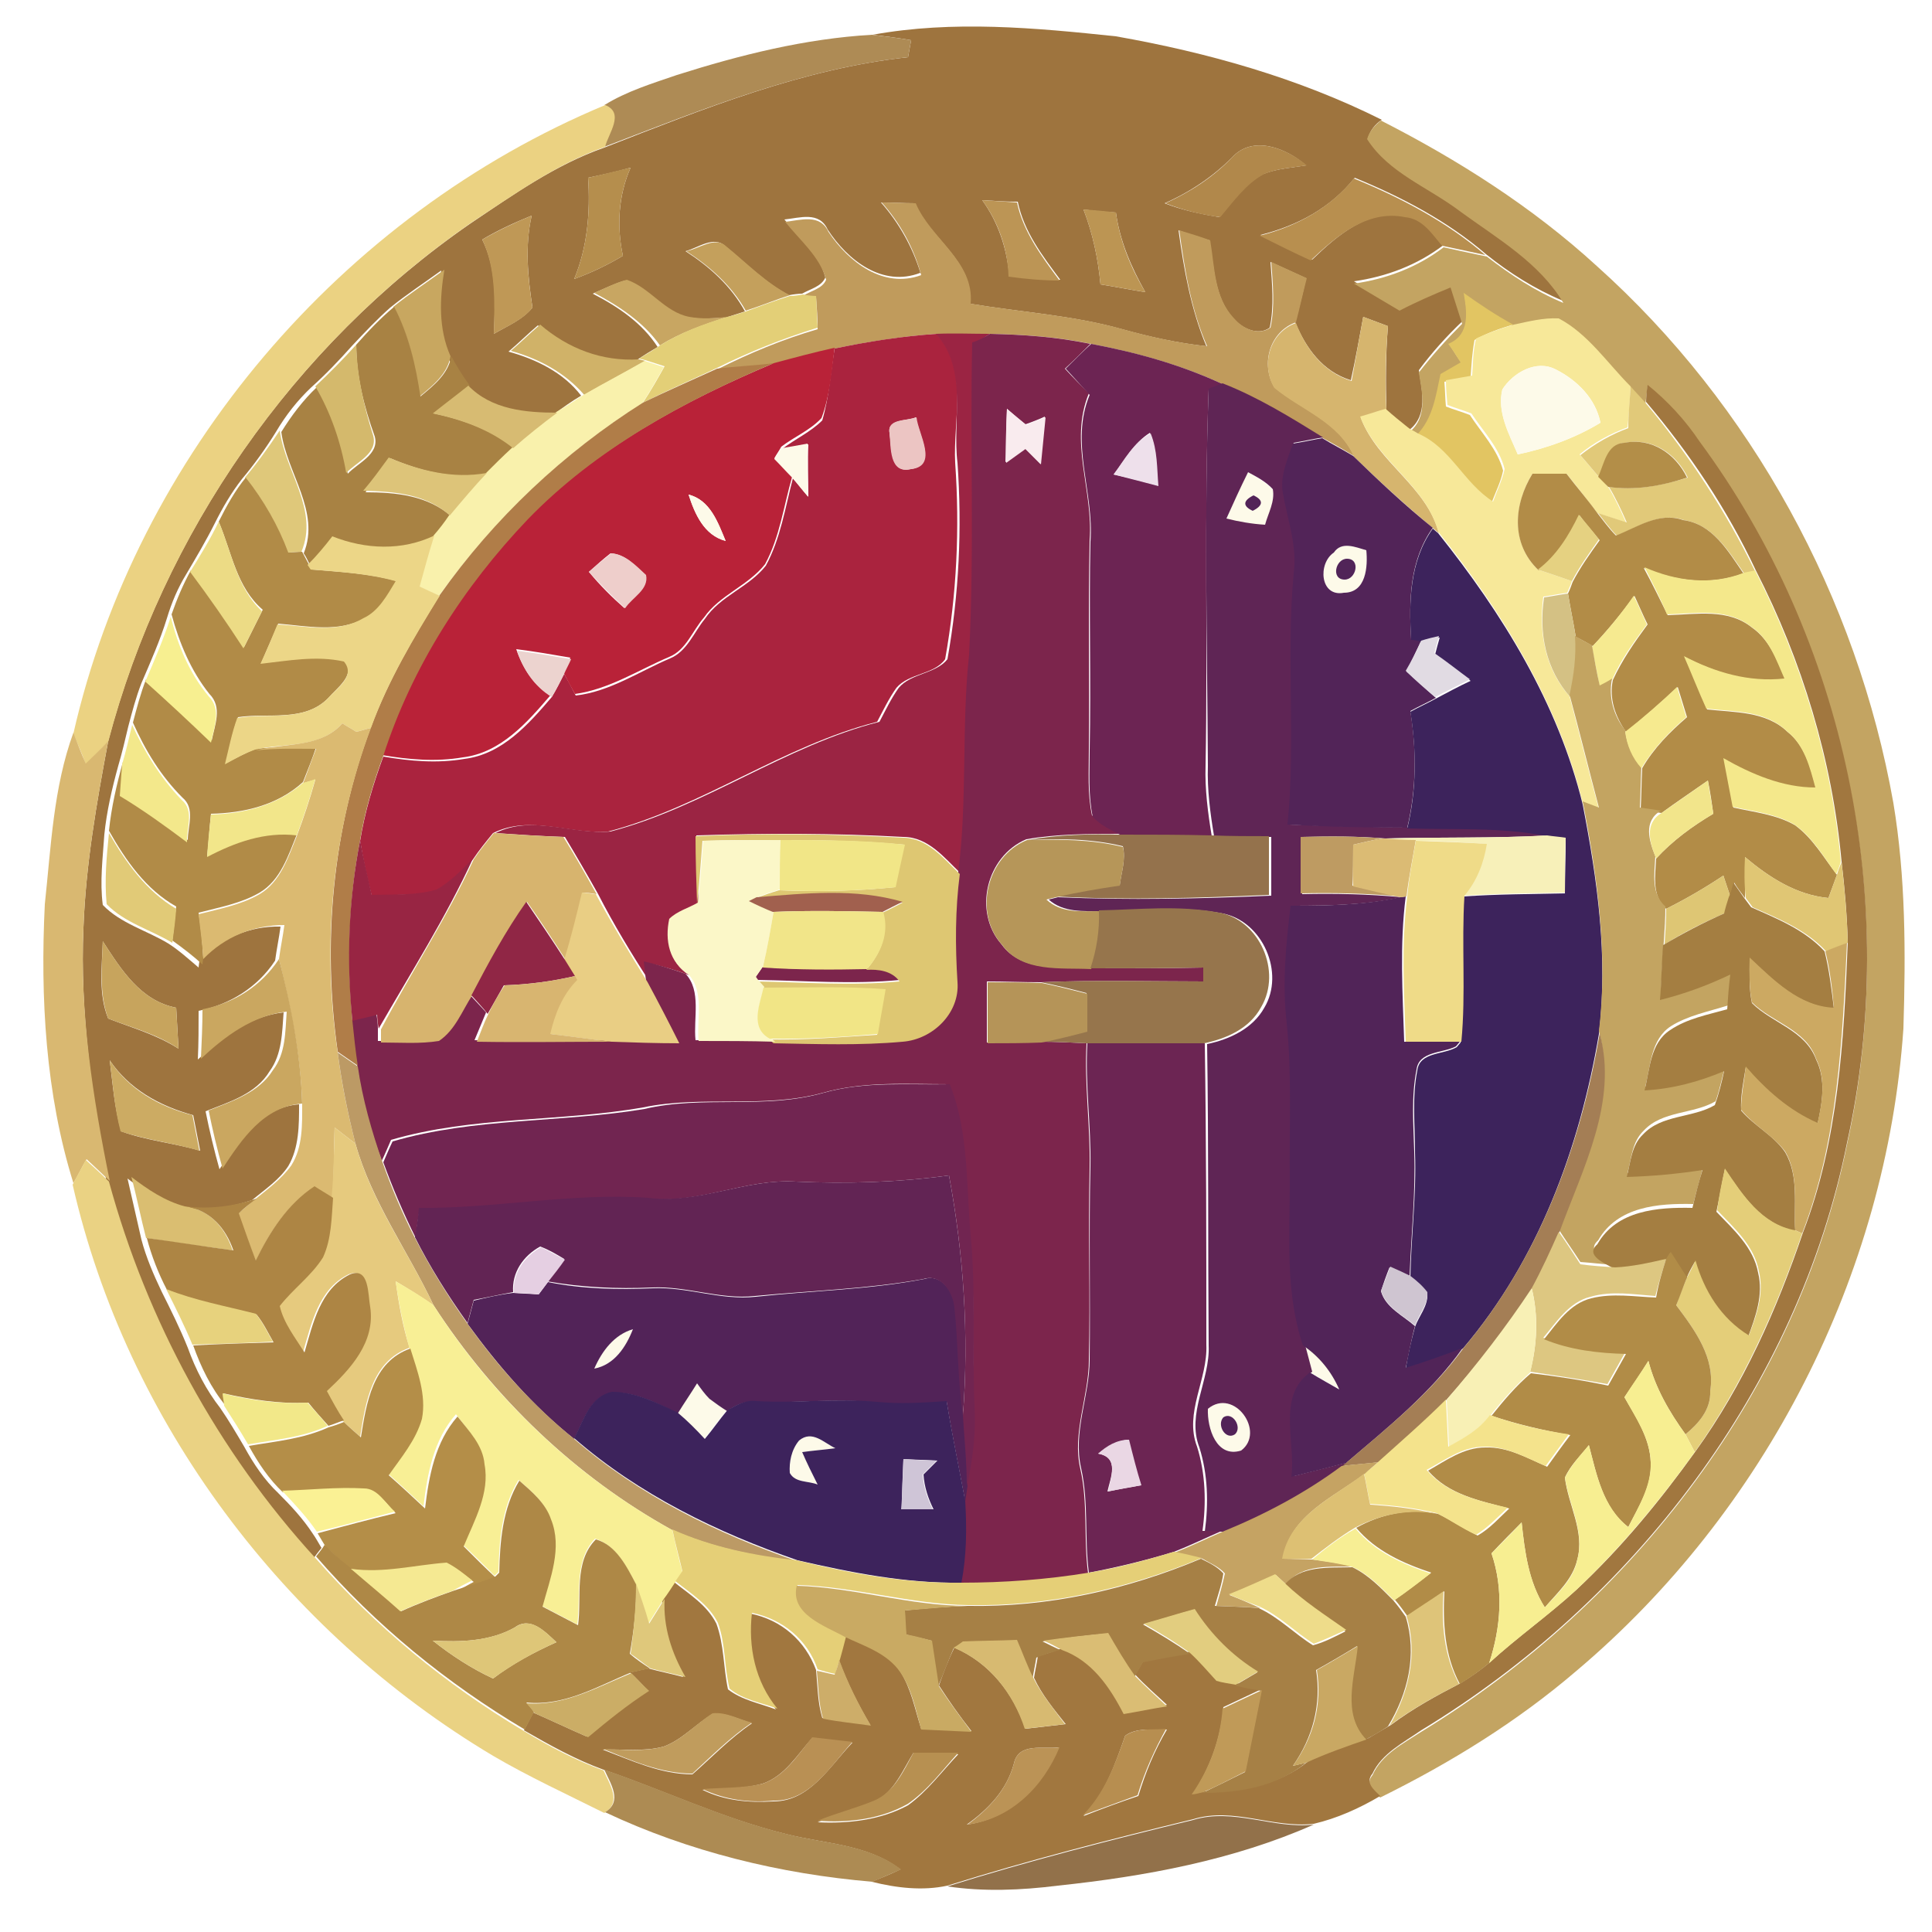 <?xml version="1.0" encoding="utf-8"?>
<!-- Generator: Adobe Illustrator 26.0.3, SVG Export Plug-In . SVG Version: 6.00 Build 0)  -->
<svg version="1.1" id="Layer_1" xmlns="http://www.w3.org/2000/svg" xmlns:xlink="http://www.w3.org/1999/xlink" x="0px" y="0px"
	 viewBox="0 0 250 250" style="enable-background:new 0 0 250 250;" xml:space="preserve">
<style type="text/css">
	.st0{fill:#9E743E;}
	.st1{fill:#AE8B55;}
	.st2{fill:#EBD282;}
	.st3{fill:#C3A462;}
	.st4{fill:#B1884B;}
	.st5{fill:#B58E4D;}
	.st6{fill:#B88F4F;}
	.st7{fill:#C09B5C;}
	.st8{fill:#BC9555;}
	.st9{fill:#BC9553;}
	.st10{fill:#BF9856;}
	.st11{fill:#C4A05C;}
	.st12{fill:#C8A760;}
	.st13{fill:#C8A662;}
	.st14{fill:#E3CF77;}
	.st15{fill:#E2C562;}
	.st16{fill:#A88243;}
	.st17{fill:#D6B56E;}
	.st18{fill:#F7E899;}
	.st19{fill:#D0B268;}
	.st20{fill:#AA233E;}
	.st21{fill:#9B2443;}
	.st22{fill:#7C254C;}
	.st23{fill:#D4B96C;}
	.st24{fill:#B92238;}
	.st25{fill:#6C2453;}
	.st26{fill:#F9F1AC;}
	.st27{fill:#B07D48;}
	.st28{fill:#FDFAE9;}
	.st29{fill:#D7BB72;}
	.st30{fill:#5F2555;}
	.st31{fill:#E1C979;}
	.st32{fill:#A1773F;}
	.st33{fill:#F9EBEE;}
	.st34{fill:#ECC5C3;}
	.st35{fill:#DFC87A;}
	.st36{fill:#EEE0EB;}
	.st37{fill:#522458;}
	.st38{fill:#B38E48;}
	.st39{fill:#DDC479;}
	.st40{fill:#B28C47;}
	.st41{fill:#B18B47;}
	.st42{fill:#522358;}
	.st43{fill:#E5D181;}
	.st44{fill:#ECDB85;}
	.st45{fill:#ECD687;}
	.st46{fill:#3D235C;}
	.st47{fill:#EECECB;}
	.st48{fill:#512458;}
	.st49{fill:#F4E88B;}
	.st50{fill:#D4C184;}
	.st51{fill:#F6EA90;}
	.st52{fill:#F7EF90;}
	.st53{fill:#E1DBE3;}
	.st54{fill:#C3A461;}
	.st55{fill:#ECD3CF;}
	.st56{fill:#F6EA8F;}
	.st57{fill:#DBBA71;}
	.st58{fill:#F3E88B;}
	.st59{fill:#D9B871;}
	.st60{fill:#F2E68A;}
	.st61{fill:#F2E58B;}
	.st62{fill:#E1CA77;}
	.st63{fill:#D7B46E;}
	.st64{fill:#DEC772;}
	.st65{fill:#94724C;}
	.st66{fill:#BE9B62;}
	.st67{fill:#F7F0B9;}
	.st68{fill:#982543;}
	.st69{fill:#FBF7C8;}
	.st70{fill:#F1E687;}
	.st71{fill:#B69659;}
	.st72{fill:#DBBB74;}
	.st73{fill:#EFDB88;}
	.st74{fill:#E0C674;}
	.st75{fill:#DEC674;}
	.st76{fill:#A47E41;}
	.st77{fill:#E9CE84;}
	.st78{fill:#A1604E;}
	.st79{fill:#902645;}
	.st80{fill:#F1E589;}
	.st81{fill:#96754C;}
	.st82{fill:#C7A45D;}
	.st83{fill:#CCA962;}
	.st84{fill:#CAA760;}
	.st85{fill:#D8B570;}
	.st86{fill:#B59458;}
	.st87{fill:#F1E586;}
	.st88{fill:#A47E55;}
	.st89{fill:#6C2553;}
	.st90{fill:#BC9A65;}
	.st91{fill:#CCAB63;}
	.st92{fill:#712551;}
	.st93{fill:#E6CA7E;}
	.st94{fill:#EAD283;}
	.st95{fill:#E4CE79;}
	.st96{fill:#DABE71;}
	.st97{fill:#622454;}
	.st98{fill:#AD8544;}
	.st99{fill:#DDC781;}
	.st100{fill:#E5CFE2;}
	.st101{fill:#B18C47;}
	.st102{fill:#CFC5D1;}
	.st103{fill:#E7D27D;}
	.st104{fill:#F8EF95;}
	.st105{fill:#F8F0B5;}
	.st106{fill:#B48E48;}
	.st107{fill:#F7EE91;}
	.st108{fill:#F2E889;}
	.st109{fill:#F4E38C;}
	.st110{fill:#EAD7E4;}
	.st111{fill:#CFC5D7;}
	.st112{fill:#C5A363;}
	.st113{fill:#DDC073;}
	.st114{fill:#FAF194;}
	.st115{fill:#AE8846;}
	.st116{fill:#E5CF77;}
	.st117{fill:#F7EE94;}
	.st118{fill:#F5E992;}
	.st119{fill:#A68045;}
	.st120{fill:#EEDC8A;}
	.st121{fill:#DFC87B;}
	.st122{fill:#C9AA63;}
	.st123{fill:#DEC479;}
	.st124{fill:#E2CD7F;}
	.st125{fill:#DEC678;}
	.st126{fill:#DABD74;}
	.st127{fill:#D7BA71;}
	.st128{fill:#C9A863;}
	.st129{fill:#CDAD69;}
	.st130{fill:#CBAD66;}
	.st131{fill:#C09A58;}
	.st132{fill:#C09C5D;}
	.st133{fill:#B78E50;}
	.st134{fill:#B99054;}
	.st135{fill:#BB9356;}
	.st136{fill:#B79051;}
	.st137{fill:#AD8B53;}
	.st138{fill:#92714A;}
</style>
<g id="_x23_9e743eff">
	<path class="st0" d="M112.9,4.5c10.4-1.9,21.1-0.9,31.5,0.2c11.9,2.1,23.6,5.4,34.4,10.8c-0.9,0.6-1.5,1.4-1.8,2.4
		c2.7,4.4,7.8,6.3,11.9,9.2c4.8,3.5,10.2,6.6,13.3,11.8c-3.6-1.5-6.9-3.6-9.9-6c-5-4.3-10.9-7.4-17-9.9c-3.1,3.9-7.4,6.2-12.2,7.4
		c2.2,1.1,4.4,2.2,6.7,3.2c3.2-3.1,7.3-6.7,12.2-5.6c2.2,0.2,3.4,2.1,4.8,3.7c-3.4,2.6-7.4,4.1-11.6,4.7c2,1.2,4,2.3,5.9,3.5
		c2.2-1.1,4.4-2.1,6.6-3c0.5,1.6,1,3.2,1.5,4.7c-2,1.9-3.9,4-5.6,6.3c0.4,2.6,1.2,5.8-1.2,7.7c-1-0.8-2-1.7-3-2.5
		c-0.1-3.6-0.1-7.3,0.2-10.9c-1.1-0.4-2.1-0.8-3.2-1.2c-0.5,2.7-1,5.5-1.6,8.2c-3.6-1.1-5.8-4.1-7.2-7.5c0.5-1.9,1-3.8,1.4-5.7
		c-1.5-0.7-3.1-1.4-4.6-2.1c0.2,2.8,0.5,5.7-0.1,8.5c-1.5,1.1-3.6,0.1-4.7-1.2c-2.5-2.7-2.5-6.7-3.1-10.1c-1.3-0.4-2.7-0.8-4-1.3
		c0.7,5.1,1.6,10.2,3.6,15c-3.7-0.4-7.3-1.2-10.9-2.2c-6.4-1.8-13.1-2.2-19.7-3.3c0.5-5.6-5.2-8.4-7.1-13c-1.5,0-3-0.1-4.4-0.1
		c2.3,2.6,4.1,5.8,5.1,9.1c-4.9,1.9-9.4-1.6-12-5.6c-1.1-2.4-3.6-1.5-5.6-1.3c1.9,2.3,4.5,4.4,5.3,7.5c-0.5,1.2-2,1.5-3,2.1
		c-0.4,0-1.3,0.1-1.7,0.2c-3.1-1.6-5.5-4.1-8.2-6.3c-1.5-1.5-3.6,0.2-5.2,0.6c3.1,2,5.9,4.5,7.7,7.8c-0.6,0.2-1.9,0.6-2.5,0.8
		c-1.7,0.1-3.3,0.2-4.9,0c-3.2-0.6-5.1-3.9-8.1-4.8c-1.4,0.4-2.8,1.1-4.2,1.7c3.3,1.7,6.4,3.8,8.4,6.9c-0.7,0.4-2,1.2-2.7,1.7
		c-4.8,0.3-9.2-1.4-12.8-4.5c-1.3,1.1-2.5,2.3-3.8,3.4c3.6,1,7.1,2.7,9.4,5.7c-1.2,0.7-2.3,1.5-3.4,2.3c-4.1,0-8.5-0.4-11.5-3.5
		c-0.9-1.2-1.6-2.5-2.4-3.8c-1.5-3.6-1.4-7.4-0.8-11.2c-2.2,1.6-4.5,3.1-6.6,4.8c-1.7,1.5-3.3,3.2-4.9,4.9c-1.7,1.9-3.4,3.7-5.3,5.4
		c-1.8,1.7-3.3,3.6-4.6,5.8c-1.3,2.1-2.8,4.2-4.4,6.1c-1.4,1.8-2.5,3.7-3.5,5.7c-1.1,2.2-2.4,4.4-3.7,6.6c-1.1,1.8-1.9,3.7-2.5,5.7
		c-0.9,2.9-2.1,5.6-3.3,8.4c-0.7,1.8-1.2,3.7-1.7,5.6c-0.4,1.7-0.8,3.4-1.3,5.1c-0.8,2.9-1.5,5.9-1.8,8.9c-0.2,3-0.6,6.1-0.2,9.1
		c2.3,2.4,5.7,3.3,8.5,5c1.4,0.9,2.6,2,3.9,3.1c0-0.2,0.1-0.7,0.1-0.9c2.8-2.9,6.5-4.5,10.5-4.4c-0.2,1.5-0.5,2.9-0.7,4.4
		c-2.3,3.5-5.9,5.7-9.9,6.5c0,2.1,0,4.2-0.1,6.3c3.1-2.9,6.7-5.6,11.1-6.1c-0.2,2.6-0.2,5.4-1.8,7.6c-1.8,3-5.3,4-8.3,5.2
		c0.5,2.5,1.1,5,1.8,7.5c2.5-3.8,5.3-8,10.3-8.4c0,2.7,0,5.6-1.4,8c-1.2,1.8-3,3-4.7,4.4c-3,1-6.1,1.4-9.2,1
		c-2.6-0.7-4.8-2.2-6.9-3.8c0.6,2.6,1.2,5.3,1.8,7.9c0.6,2.3,1.6,4.6,2.6,6.7c1.2,2.4,2.4,4.8,3.4,7.3c1,2.8,2.4,5.5,4.2,7.8
		c1.1,1.6,2.1,3.3,3.1,5c1.2,2.2,2.6,4.3,4.4,6c1.6,1.6,3.2,3.3,4.5,5.3c0.3,0.4,0.8,1.3,1.1,1.8c-0.3,0.4-0.9,1.1-1.1,1.5
		c-12.6-13.8-21.8-30.6-26.7-48.7C12,142,10.3,131.1,10.8,120c0.3-8.1,1.7-16.1,3.2-24.1C21.1,69,38,44.7,60.9,28.9
		c5.5-3.7,11-7.6,17.3-9.8C91,14.1,103.8,8.9,117.5,7.4c0.1-0.6,0.3-1.7,0.4-2.2C116.2,4.9,114.5,4.7,112.9,4.5 M159.4,20.4
		c-2.5,2.5-5.5,4.5-8.7,5.9c2.3,0.9,4.7,1.4,7.1,1.8c1.7-2,3.3-4.4,5.7-5.6c1.8-0.7,3.7-0.8,5.5-1.1
		C166.5,19.2,162.1,17.4,159.4,20.4 M76.1,23c0.3,4.5-0.1,9-1.8,13.1c2.2-0.8,4.3-1.8,6.3-3c-0.8-3.8-0.6-7.8,1-11.4
		C79.8,22.2,78,22.6,76.1,23 M127.1,25.9c2.1,2.9,3.2,6.3,3.5,9.8c2.2,0.3,4.4,0.5,6.6,0.5c-2.3-3.1-4.7-6.2-5.5-10.1
		C130.1,26.1,128.6,26,127.1,25.9 M140.2,27.1c1.2,3.1,1.9,6.4,2.2,9.7c1.9,0.3,3.9,0.7,5.8,1c-1.8-3.2-3.3-6.6-3.8-10.3
		C142.9,27.4,141.6,27.3,140.2,27.1 M62.4,31c1.9,3.8,1.7,8.1,1.5,12.2c1.7-1,3.7-1.8,5-3.4c-0.6-4-1-8-0.1-11.9
		C66.6,28.8,64.4,29.8,62.4,31 M13.3,121.8c-0.1,3.3-0.6,6.8,0.7,10c3.1,1.2,6.3,2.1,9.1,3.9c-0.1-1.8-0.2-3.5-0.3-5.3
		C18.2,129.5,15.7,125.5,13.3,121.8 M14.2,137.2c0.4,3.1,0.6,6.2,1.5,9.2c3.3,1.2,6.8,1.5,10.2,2.5c-0.3-1.5-0.6-3.1-0.9-4.6
		C20.6,143.1,16.7,140.9,14.2,137.2z"/>
</g>
<g id="_x23_ae8b55ff">
	<path class="st1" d="M87.6,9.7c8.2-2.6,16.6-4.7,25.2-5.2c1.7,0.2,3.4,0.4,5.1,0.7c-0.1,0.6-0.3,1.7-0.4,2.2
		C103.8,8.9,91,14.1,78.2,19c0.5-1.8,2.6-4.4,0-5.4C81.1,11.8,84.4,10.8,87.6,9.7z"/>
</g>
<g id="_x23_ebd282ff">
	<path class="st2" d="M78.3,13.6c2.6,1,0.4,3.7,0,5.4c-6.3,2.2-11.8,6.2-17.3,9.8C38,44.7,21.1,69,14,96c-1,1-2,2-2.9,2.9
		c-0.5-1.4-1.1-2.7-1.6-4C17.7,58.9,44.2,27.8,78.3,13.6z"/>
</g>
<g id="_x23_c3a462ff">
	<path class="st3" d="M176.9,18c0.3-1,1-1.8,1.8-2.4c10,5.1,19.6,11.2,27.9,18.8c20.1,18,33.7,43,38.4,69.5
		c1.6,9.6,1.6,19.4,1.3,29.2c-2.2,31.9-17.9,62.5-42.3,83.1c-7.7,6.6-16.3,11.9-25.4,16.4c-0.9-0.8-2-1.7-1-2.9
		c1.2-2.7,4-4.1,6.3-5.6c27.4-16.7,48.7-44.3,55.1-76c6.9-31.2-0.2-65.1-19.1-90.8c-1.9-2.8-4.1-5.3-6.7-7.3
		c-0.1,0.6-0.2,1.7-0.3,2.3c-0.6-0.7-1.3-1.4-1.9-2.1c-3-3-5.5-6.7-9.3-8.8c-2-0.2-3.9,0.3-5.8,0.8c-2.2-1.2-4.4-2.6-6.4-4.1
		c0.4,2.4,0.8,5.4-1.8,6.7c0.5,0.8,1,1.6,1.6,2.4c-0.9,0.5-1.7,1-2.6,1.5c-0.6,2.8-1,5.8-3.1,7.9c-0.3-0.2-0.9-0.5-1.2-0.7
		c2.4-2,1.6-5.1,1.2-7.7c1.7-2.2,3.6-4.3,5.6-6.3c-0.5-1.6-1-3.1-1.5-4.7c-2.2,0.9-4.5,1.9-6.6,3c-2-1.2-3.9-2.3-5.9-3.5
		c4.2-0.6,8.2-2.1,11.6-4.7c1.8,0.4,3.7,0.8,5.6,1.2c3.1,2.4,6.3,4.5,9.9,6c-3.1-5.2-8.5-8.3-13.3-11.8
		C184.8,24.2,179.7,22.4,176.9,18z"/>
</g>
<g id="_x23_b1884bff">
	<path class="st4" d="M159.4,20.4c2.7-3,7.1-1.2,9.7,1c-1.9,0.3-3.8,0.4-5.5,1.1c-2.4,1.3-4,3.6-5.7,5.6c-2.4-0.3-4.8-0.9-7.1-1.8
		C153.9,24.9,156.9,23,159.4,20.4z"/>
</g>
<g id="_x23_b58e4dff">
	<path class="st5" d="M76.1,23c1.8-0.4,3.7-0.9,5.5-1.3c-1.6,3.6-1.8,7.5-1,11.4c-2,1.2-4.1,2.2-6.3,3C76,32,76.4,27.5,76.1,23z"/>
</g>
<g id="_x23_b88f4fff">
	<path class="st6" d="M163,30.5c4.8-1.2,9.1-3.6,12.2-7.4c6.1,2.5,12,5.6,17,9.9c-1.8-0.4-3.7-0.8-5.6-1.2c-1.3-1.5-2.5-3.5-4.8-3.7
		c-4.9-1-8.9,2.5-12.2,5.6C167.4,32.7,165.2,31.6,163,30.5z"/>
</g>
<g id="_x23_c09b5cff">
	<path class="st7" d="M114.1,26.2c1.5,0,2.9,0.1,4.4,0.1c1.9,4.6,7.6,7.5,7.1,13c6.6,1.1,13.3,1.5,19.7,3.3c3.6,1,7.2,1.8,10.9,2.2
		c-2.1-4.8-2.9-9.9-3.6-15c1.3,0.4,2.7,0.8,4,1.3c0.6,3.5,0.5,7.4,3.1,10.1c1.1,1.3,3.1,2.3,4.7,1.2c0.6-2.8,0.3-5.7,0.1-8.5
		c1.5,0.7,3.1,1.4,4.6,2.1c-0.5,1.9-0.9,3.8-1.4,5.7c-3.4,1.2-4.6,5.4-2.8,8.4c3.5,2.9,8.3,4.4,10.3,8.9c-1.3-0.8-2.7-1.6-4-2.3
		c-4.2-2.6-8.4-5.2-13-7c-5.4-2.5-11.2-4.1-17-5.2c-4.3-0.9-8.6-1.2-13-1.3c-2.3,0-4.7,0-7,0c-4.4,0.3-8.8,1-13.2,1.9
		c-2.7,0.6-5.3,1.3-7.9,2c-2.4,0.3-4.9,0.4-7.3,0.7c4.2-2.1,8.5-3.9,13-5.2c0-1.4-0.1-2.8-0.2-4.1c-0.4-0.1-1.2-0.2-1.7-0.2
		c1-0.7,2.5-0.9,3-2.1c-0.8-3-3.4-5.1-5.3-7.5c2-0.2,4.5-1.1,5.6,1.3c2.6,3.9,7.1,7.4,12,5.6C118.2,31.9,116.4,28.8,114.1,26.2z"/>
</g>
<g id="_x23_bc9555ff">
	<path class="st8" d="M127.1,25.9c1.5,0.1,3,0.2,4.5,0.3c0.8,3.8,3.2,7,5.5,10.1c-2.2,0-4.4-0.2-6.6-0.5
		C130.4,32.2,129.2,28.8,127.1,25.9z"/>
</g>
<g id="_x23_bc9553ff">
	<path class="st9" d="M140.2,27.1c1.4,0.1,2.8,0.2,4.2,0.4c0.5,3.7,1.9,7.1,3.8,10.3c-1.9-0.3-3.9-0.7-5.8-1
		C142.1,33.5,141.4,30.2,140.2,27.1z"/>
</g>
<g id="_x23_bf9856ff">
	<path class="st10" d="M62.4,31c2.1-1.2,4.2-2.2,6.4-3.1c-0.9,4-0.5,8,0.1,11.9c-1.2,1.6-3.3,2.4-5,3.4C64,39.1,64.2,34.8,62.4,31z"
		/>
</g>
<g id="_x23_c4a05cff">
	<path class="st11" d="M88.8,32.5c1.7-0.3,3.7-2,5.2-0.6c2.7,2.2,5.1,4.7,8.2,6.3c-1.9,0.6-3.8,1.4-5.7,2
		C94.7,37,91.9,34.5,88.8,32.5z"/>
</g>
<g id="_x23_c8a760ff">
	<path class="st12" d="M50.9,39.7c2.1-1.7,4.4-3.2,6.6-4.8c-0.6,3.7-0.8,7.6,0.8,11.2c-0.4,2.3-2.3,3.8-4,5.2
		C53.7,47.3,52.9,43.3,50.9,39.7z"/>
</g>
<g id="_x23_c8a662ff">
	<path class="st13" d="M76.9,37.9c1.4-0.6,2.7-1.3,4.2-1.7c3,1,4.9,4.2,8.1,4.8c1.6,0.3,3.3,0.2,4.9,0c-3,1-6,2-8.7,3.7
		C83.3,41.7,80.1,39.6,76.9,37.9z"/>
</g>
<g id="_x23_e3cf77ff">
	<path class="st14" d="M96.5,40.3c1.9-0.7,3.8-1.4,5.7-2c0.4,0,1.3-0.1,1.7-0.2c0.4,0.1,1.2,0.2,1.7,0.2c0.1,1.4,0.1,2.8,0.2,4.1
		c-4.5,1.4-8.8,3.1-13,5.2c-3.2,1.5-6.4,2.9-9.6,4.5c1-1.5,1.9-3.1,2.8-4.7c-0.6-0.2-1.9-0.6-2.5-0.8l-0.8-0.2
		c0.7-0.4,2-1.2,2.7-1.7c2.7-1.7,5.7-2.8,8.7-3.7C94.7,40.9,95.9,40.5,96.5,40.3z"/>
</g>
<g id="_x23_e2c562ff">
	<path class="st15" d="M189.4,37.9c2.1,1.5,4.2,2.9,6.4,4.1c-1.7,0.5-3.4,1.1-5,2c-0.3,1.6-0.4,3.2-0.5,4.8
		c-1.1,0.2-2.3,0.4-3.4,0.6c0.1,1.1,0.1,2.1,0.2,3.2c1,0.4,2.1,0.7,3.1,1.1c1.5,2.3,3.6,4.5,4.3,7.2c-0.3,1.5-1,2.8-1.5,4.2
		c-3.8-2.3-5.5-7-9.7-8.8c2.1-2.1,2.5-5.1,3.1-7.9c0.9-0.5,1.7-1,2.6-1.5c-0.5-0.8-1-1.6-1.6-2.4C190.3,43.3,189.8,40.3,189.4,37.9z
		"/>
</g>
<g id="_x23_a88243ff">
	<path class="st16" d="M46.1,44.6c1.5-1.7,3.1-3.4,4.9-4.9c1.9,3.6,2.8,7.6,3.4,11.6c1.7-1.4,3.6-2.9,4-5.2c0.7,1.3,1.5,2.6,2.4,3.8
		c-1.6,1.2-3.1,2.4-4.6,3.6c3.7,0.8,7.4,2.1,10.4,4.5c-1.2,1-2.3,2.1-3.4,3.3c-4.4,0.8-8.7-0.3-12.7-2c-1.1,1.5-2.2,2.9-3.2,4.4
		c3.9,0,8.1,0.4,11.2,3.2c-0.7,0.9-1.4,1.7-2,2.6c-4.2,2.1-9,1.8-13.2,0.1c-1,1.2-2.1,2.5-3.1,3.7c-0.2-0.4-0.6-1.3-0.9-1.7
		c2.2-5.4-2.2-10.4-2.9-15.7c1.3-2.1,2.8-4.1,4.6-5.8c2.1,3.5,3.3,7.3,4,11.2c1.3-1.4,4.1-2.5,3.5-4.8
		C47.1,52.6,46.1,48.7,46.1,44.6z"/>
</g>
<g id="_x23_d6b56eff">
	<path class="st17" d="M176.4,41c1.1,0.4,2.1,0.8,3.2,1.2c-0.3,3.6-0.4,7.3-0.2,10.9c-1.1,0.3-2.2,0.7-3.3,1
		c2.2,5.8,8.5,8.8,10.1,14.9l-0.7-0.6c-3.6-3-7-6.1-10.3-9.3c-2-4.5-6.8-6-10.3-8.9c-1.8-3-0.6-7.2,2.8-8.4c1.3,3.4,3.6,6.4,7.2,7.5
		C175.4,46.5,175.9,43.7,176.4,41z"/>
</g>
<g id="_x23_f7e899ff">
	<path class="st18" d="M195.9,42c1.9-0.4,3.8-0.9,5.8-0.8c3.8,2,6.3,5.8,9.3,8.8c-0.1,1.8-0.2,3.6-0.4,5.3c-2.2,0.8-4.4,2-6.2,3.5
		c0.8,0.9,1.6,1.9,2.4,2.8c0.3,0.3,1,1,1.3,1.4c0.9,1.5,1.6,3,2.3,4.6c-1.2-0.4-2.5-0.8-3.7-1.2c-1.3-1.7-2.6-3.4-4-5.1
		c-1.5,0-3,0-4.4,0c-2.4,3.9-2.8,9,0.7,12.4c1.5,0.5,3,1,4.4,1.5c-0.1,0.4-0.5,1.2-0.6,1.5c-0.8,0.1-2.3,0.4-3.1,0.5
		c-0.6,4.6,0.2,9.3,3.4,12.9c1.3,4.9,2.5,9.8,3.8,14.6c-0.5-0.2-1.6-0.6-2.1-0.8c-3.2-13-10.4-24.7-18.7-35.1
		c-1.6-6-7.9-9.1-10.1-14.9c1.1-0.3,2.2-0.7,3.3-1c1,0.9,2,1.7,3,2.5c0.3,0.2,0.9,0.5,1.2,0.7c4.2,1.8,5.9,6.4,9.7,8.8
		c0.5-1.4,1.2-2.8,1.5-4.2c-0.7-2.8-2.8-4.9-4.3-7.2c-1-0.4-2.1-0.7-3.1-1.1c-0.1-1.1-0.2-2.1-0.2-3.2c1.1-0.2,2.3-0.4,3.4-0.6
		c0.1-1.6,0.1-3.2,0.5-4.8C192.5,43.1,194.2,42.5,195.9,42 M194.4,50.4c-0.7,3,0.9,5.7,2,8.4c3.8-0.8,7.4-2.1,10.7-4.1
		c-0.6-3.1-3-5.5-5.8-6.9C198.8,46.5,195.8,48.2,194.4,50.4z"/>
</g>
<g id="_x23_d0b268ff">
	<path class="st19" d="M66.1,45.4c1.3-1.1,2.5-2.3,3.8-3.4c3.6,3.1,8,4.8,12.8,4.5l0.8,0.2c-2.6,1.5-5.3,2.9-7.9,4.4
		C73.1,48.2,69.7,46.4,66.1,45.4z"/>
</g>
<g id="_x23_aa233eff">
	<path class="st20" d="M108,45.1c4.3-0.9,8.7-1.6,13.2-1.9c4.2,4.6,2.1,11.1,2.4,16.7c0.6,8.5,0.2,17-1.3,25.4
		c-1.4,2-4.7,1.8-6.3,3.7c-1,1.4-1.7,2.9-2.5,4.4c-12.2,3.1-22.6,11-34.8,14.2c-4.9,0.4-10.1-2.2-14.9,0.2c-0.9,1.1-1.8,2.2-2.6,3.4
		c-1.4,1.5-2.9,3-4.7,4c-2.7,0.8-5.6,0.5-8.4,0.7c-0.6-2.3-1.1-4.7-1.5-7.1c0.6-3.7,1.7-7.4,3-10.9c3.5,0.6,7,0.9,10.5,0.3
		c4.9-0.6,8.3-4.5,11.3-8c0.6-1,1.1-2,1.6-3c0.5,0.9,1,1.8,1.5,2.8c4.4-0.5,8.2-3.1,12.2-4.8c2.2-0.9,3.1-3.4,4.5-5.1
		c2-3,5.7-4.1,7.9-6.9c1.9-3.5,2.5-7.5,3.5-11.3c0.7,0.8,1.3,1.6,2,2.4c0-2.3-0.1-4.6,0-6.8c-1.1,0.2-2.3,0.4-3.4,0.6
		c1.7-1.3,3.7-2.2,5.2-3.7C107.3,51.3,107.5,48.1,108,45.1 M115.1,56c0.3,1.8,0,5.3,2.7,4.7c3.6-0.4,1-4.6,0.7-6.7
		C117.4,54.5,114.8,54.2,115.1,56z"/>
</g>
<g id="_x23_9b2443ff">
	<path class="st21" d="M121.1,43.2c2.3-0.1,4.7,0,7,0c-0.5,0.3-1.5,1-2,1.3c-0.4,13.5,0.3,27-0.4,40.4c-1.1,9.4-0.2,18.8-1.4,28.1
		c-2.1-2-4.2-4.7-7.4-4.7c-8.9-0.5-17.9-0.5-26.8-0.2c0,2.9,0.1,5.9,0.3,8.8c-1.3,0.7-2.7,1.1-3.7,2.1c-0.6,2.7,0,5.6,2.5,7.2
		c-1.8-0.7-3.6-1.2-5.4-1.6c0.1,0.6,0.2,1.8,0.3,2.5c-2.4-3.7-4.7-7.5-6.7-11.4c-1.4-2.5-2.8-4.9-4.3-7.4c-3-0.1-6-0.3-9-0.5
		c4.8-2.4,9.9,0.2,14.9-0.2c12.2-3.2,22.6-11.1,34.8-14.2c0.8-1.5,1.5-3,2.5-4.4c1.6-1.9,4.8-1.8,6.3-3.7c1.5-8.4,1.9-16.9,1.3-25.4
		C123.2,54.3,125.3,47.8,121.1,43.2z"/>
</g>
<g id="_x23_7c254cff">
	<path class="st22" d="M128.1,43.2c4.4,0.1,8.7,0.4,13,1.3c-1.1,1.1-2.2,2.2-3.3,3.2c1,1.1,2.1,2.2,3.1,3.2
		c-2.6,6.3,0.6,12.6,0.1,19c-0.2,9,0,18-0.1,27c0,2.9-0.2,5.8,0.4,8.6c1.1,1,2.4,1.7,3.7,2.4c-4.1,0-8.2,0-12.2,0.7
		c-5.2,2.2-6.9,9.4-3.2,13.6c2.6,3.6,7.6,2.9,11.5,3.1c4.9,0,9.7,0,14.6-0.1c0,0.4,0,1.3,0,1.8c-7,0-14-0.2-21,0.1
		c-2.3,0-4.7-0.1-7-0.1c0,2.6,0,5.2,0,7.9c2.3,0,4.7-0.1,7-0.1c2,0,3.9,0.1,5.9,0.2c-0.3,5.3,0.5,10.7,0.4,16
		c-0.2,8.4,0.1,16.7-0.1,25c0,4.7-2.2,9.4-1.1,14.1c1,4.4,0.4,9,1,13.5c-5.5,1-11.1,1.3-16.6,1.3c0.8-3.5,0.8-7.1,0.5-10.6
		c0.1-0.5,0.2-1.5,0.3-2c0.8-3.4,1.1-6.9,1-10.4c-0.2-7.4,0.2-14.8-0.5-22.1c-0.7-6.5-0.2-13.3-2.7-19.5c-5.4,0-11-0.4-16.3,1.1
		c-7.6,2.1-15.6,0.3-23.3,1.9c-10.8,1.9-22,1.1-32.6,4.2c-0.3,0.7-0.9,2.1-1.2,2.7c-1.5-4-2.6-8.1-3.2-12.4
		c-0.3-1.9-0.5-3.9-0.7-5.8c1.1-0.3,2.1-0.6,3.2-0.8c0.1,0.5,0.2,1.4,0.2,1.8c0,0.4,0,1.3,0,1.7c2.5,0,5,0.1,7.5-0.2
		c2.1-1.4,3-3.8,4.3-5.9c0.7,0.8,1.5,1.6,2.2,2.4c-0.5,1.2-1,2.4-1.5,3.6c5.8,0.1,11.7,0,17.5,0c2.9,0.1,5.8,0.2,8.8,0.2
		c-1.3-2.7-2.7-5.3-4.1-7.9c-0.1-0.6-0.2-1.8-0.3-2.5c1.8,0.4,3.6,1,5.4,1.6c2.1,2.2,1,5.8,1.3,8.6c3.3,0,6.6,0,9.9,0.1
		c5.5,0,11.1,0.3,16.7-0.2c3.9-0.2,7.5-3.7,7.1-7.7c-0.2-4.7-0.3-9.3,0.3-14c1.2-9.3,0.4-18.8,1.4-28.1c0.7-13.5,0.1-27,0.4-40.4
		C126.6,44.1,127.6,43.5,128.1,43.2 M130.3,52.9c-0.1,2.3-0.1,4.6-0.2,6.9c0.8-0.6,1.7-1.2,2.5-1.8c0.7,0.7,1.4,1.4,2,2
		c0.2-2,0.4-4.1,0.6-6.1c-0.6,0.3-1.9,0.8-2.5,1C131.9,54.3,131.1,53.6,130.3,52.9z"/>
	<path class="st22" d="M97.8,126.4c0.2-0.3,0.7-1,0.9-1.3c4.5,0.4,9,0.3,13.5,0.2c1.6,0,3.3,0.1,4.3,1.5c-6.1,0.6-12.3,0.1-18.5,0
		L97.8,126.4z"/>
</g>
<g id="_x23_d4b96cff">
	<path class="st23" d="M40.8,50c1.8-1.7,3.6-3.5,5.3-5.4c0.1,4.1,1,8,2.2,11.8c0.6,2.3-2.2,3.4-3.5,4.8C44.1,57.2,42.8,53.4,40.8,50
		z"/>
</g>
<g id="_x23_b92238ff">
	<path class="st24" d="M100.1,47c2.6-0.7,5.2-1.4,7.9-2c-0.4,3.1-0.6,6.2-1.7,9.1c-1.5,1.6-3.5,2.4-5.2,3.7
		c-0.2,0.4-0.7,1.1-0.9,1.5c0.8,0.8,1.6,1.6,2.3,2.4c-1.1,3.8-1.6,7.8-3.5,11.3c-2.2,2.8-5.9,4-7.9,6.9c-1.5,1.7-2.3,4.2-4.5,5.1
		c-4,1.7-7.8,4.2-12.2,4.8c-0.5-0.9-1-1.8-1.5-2.8c0.2-0.5,0.7-1.4,0.9-1.9c-2.3-0.4-4.6-0.8-7-1.1c0.8,2.4,2.2,4.6,4.4,6
		c-3,3.5-6.4,7.4-11.3,8c-3.5,0.6-7,0.3-10.5-0.3c3.7-11.5,10.4-21.9,18.7-30.6C77.1,58.1,88.4,51.9,100.1,47 M89.1,64
		c0.8,2.5,2,5.3,4.8,6C92.9,67.6,91.9,64.7,89.1,64 M76.2,74c1.4,1.7,3,3.3,4.6,4.7c0.9-1.4,3.1-2.4,2.7-4.3
		c-1.3-1.2-2.6-2.7-4.5-2.8C78.1,72.3,77.2,73.1,76.2,74z"/>
</g>
<g id="_x23_6c2453ff">
	<path class="st25" d="M137.9,47.7c1.1-1.1,2.2-2.2,3.3-3.2c5.9,1.1,11.6,2.7,17,5.2c-0.4,0.2-1.3,0.5-1.8,0.7
		c-0.6,16.2-0.1,32.5-0.4,48.7c-0.1,3,0.3,6.1,0.8,9.1c-3.9-0.1-7.8-0.1-11.7-0.1c-1.3-0.7-2.7-1.3-3.7-2.4
		c-0.6-2.8-0.4-5.7-0.4-8.6c0.2-9-0.1-18,0.1-27c0.5-6.4-2.7-12.8-0.1-19C139.9,49.9,138.9,48.8,137.9,47.7 M144.1,61.4
		c1.9,0.4,3.8,0.9,5.7,1.4c-0.2-2.3-0.1-4.6-1-6.8C146.7,57.3,145.6,59.5,144.1,61.4z"/>
</g>
<g id="_x23_f9f1acff">
	<path class="st26" d="M75.5,51.1c2.6-1.5,5.3-2.9,7.9-4.4c0.6,0.2,1.9,0.6,2.5,0.8c-0.9,1.6-1.8,3.2-2.8,4.7
		c-10.3,6.5-19.2,15-26.3,24.9c-0.9-0.4-1.7-0.8-2.6-1.2c0.6-2.2,1.2-4.4,1.9-6.6c0.7-0.8,1.4-1.7,2-2.6c1.5-1.9,3.1-3.7,4.8-5.5
		c1.1-1.1,2.2-2.2,3.4-3.3c1.8-1.6,3.8-3.1,5.7-4.6C73.2,52.6,74.3,51.9,75.5,51.1z"/>
</g>
<g id="_x23_b07d48ff">
	<path class="st27" d="M92.8,47.7c2.4-0.3,4.9-0.4,7.3-0.7c-11.6,4.9-23,11.1-31.8,20.2c-8.3,8.7-15,19.1-18.7,30.6
		c-1.3,3.5-2.4,7.2-3,10.9c-1.5,7.7-1.7,15.6-1,23.4c0.2,1.9,0.4,3.9,0.7,5.8c-0.9-0.6-1.7-1.2-2.6-1.8c-2-14.1-0.7-28.7,4.3-42
		c2.2-6,5.5-11.6,8.9-17.1c7-9.9,16-18.4,26.3-24.9C86.3,50.6,89.5,49.2,92.8,47.7z"/>
</g>
<g id="_x23_fdfae9ff">
	<path class="st28" d="M194.4,50.4c1.4-2.2,4.4-3.9,6.9-2.6c2.8,1.4,5.1,3.8,5.8,6.9c-3.3,2-7,3.3-10.7,4.1
		C195.2,56.1,193.7,53.3,194.4,50.4z"/>
	<path class="st28" d="M101.1,58c1.2-0.2,2.3-0.4,3.4-0.6c-0.1,2.3,0,4.6,0,6.8c-0.7-0.8-1.3-1.6-2-2.4c-0.8-0.8-1.5-1.6-2.3-2.4
		C100.4,59,100.9,58.3,101.1,58z"/>
	<path class="st28" d="M161.5,61.1c1.1,0.7,2.3,1.3,3.2,2.3c0.3,1.6-0.6,3.1-1,4.6c-1.7-0.1-3.4-0.4-5-0.8
		C159.6,65,160.5,63,161.5,61.1 M162.2,64.1c-1.3,0.7-1.4,1.4-0.1,2C163.4,65.4,163.4,64.7,162.2,64.1z"/>
	<path class="st28" d="M89.1,64c2.8,0.7,3.8,3.6,4.8,6C91.1,69.2,89.9,66.5,89.1,64z"/>
	<path class="st28" d="M172.6,71.5c1.1-1.5,2.8-0.7,4.2-0.3c0.2,2.2,0,5.5-2.9,5.5C170.8,77.3,170.5,72.9,172.6,71.5 M174.3,72.3
		c-1.5,0-2.1,2.7-0.3,2.7C175.5,75,176.1,72.3,174.3,72.3z"/>
	<path class="st28" d="M76.9,177.1c1-2.3,2.5-4.4,5-5.1C81.1,174.3,79.5,176.5,76.9,177.1z"/>
	<path class="st28" d="M168.7,174.1c2.1,1.3,3.7,3.3,4.7,5.7c-1.3-0.7-2.6-1.5-3.8-2.2C169.3,176.4,169,175.2,168.7,174.1z"/>
	<path class="st28" d="M90.1,178.9c0.5,0.7,1,1.4,1.6,2c0.7,0.6,1.5,1.1,2.3,1.6c-1,1.2-1.9,2.5-2.9,3.7c-1.1-1.2-2.2-2.4-3.5-3.4
		C88.5,181.6,89.3,180.2,90.1,178.9z"/>
	<path class="st28" d="M156.3,182.3c3.4-2.8,7.5,3.1,4.3,5.4C157.4,188.7,156.2,184.7,156.3,182.3 M158.3,183.4
		c-0.9,0.9,0.3,3,1.5,2.2C160.8,184.7,159.5,182.7,158.3,183.4z"/>
	<path class="st28" d="M103.4,186.4c1.6-1.4,3.2,0.3,4.7,1c-1.4,0.2-2.8,0.3-4.3,0.5c0.7,1.4,1.3,2.8,2,4.2
		c-1.2-0.5-2.9-0.2-3.6-1.5C102.1,189.1,102.5,187.5,103.4,186.4z"/>
</g>
<g id="_x23_d7bb72ff">
	<path class="st29" d="M56,53.5c1.5-1.2,3.1-2.4,4.6-3.6c3,3.1,7.4,3.5,11.5,3.5c-2,1.5-3.9,3-5.7,4.6C63.4,55.6,59.8,54.3,56,53.5z
		"/>
</g>
<g id="_x23_5f2555ff">
	<path class="st30" d="M156.4,50.3c0.4-0.2,1.3-0.5,1.8-0.7c4.6,1.8,8.8,4.4,13,7c-1.3,0.2-2.6,0.5-3.8,0.7
		c-0.6,2.1-1.7,4.2-1.2,6.5c0.6,3.4,1.8,6.8,1.4,10.4c-1,10.8,0.3,21.7-0.8,32.5c5.2,0.2,10.3,0.3,15.5,0.4c6,0.2,12.2-0.2,18.1,1
		c-7,0.4-14.1,0.2-21.1,0.4c-3.6-0.3-7.2-0.3-10.8-0.2c0,2.5,0,4.9,0,7.4c4.3-0.1,8.6,0,12.9,0.4c-4.6,1-9.4,1.1-14.1,1.1
		c-0.6,5-1.1,10.1-0.5,15.2c0.8,6.8,0.4,13.7,0.4,20.6c0,7.1-0.6,14.3,1.7,21.1c0.3,1.1,0.6,2.3,0.9,3.4c-4.3,3.1-1.8,9.1-2.4,13.5
		c2.4-0.6,4.7-1.2,7.1-1.8l-0.6,0.5c-4.8,3.5-10,6.4-15.5,8.5c-0.6,0-1.9,0-2.5,0c0.5-3.7,0.4-7.4-0.7-10.9
		c-1.7-4.4,1.4-8.7,1.2-13.2c-0.1-13,0-26-0.2-39c2.9-0.6,5.9-2,7.4-4.7c2.7-4.5-0.2-11.2-5.4-12.2c-5.1-1-10.4-0.4-15.6-0.3
		c-2.4,0-5,0.2-6.9-1.5l1.2-0.3c9.2,0.4,18.4,0.2,27.6-0.2c0-2.5,0-5.1,0-7.6c-2.5,0-4.9-0.1-7.4-0.1c-0.5-3-0.9-6-0.8-9.1
		C156.2,82.8,155.8,66.5,156.4,50.3 M161.5,61.1c-1,2-1.9,4-2.8,6c1.6,0.4,3.3,0.7,5,0.8c0.4-1.5,1.3-3,1-4.6
		C163.8,62.3,162.6,61.7,161.5,61.1 M156.3,182.3c-0.1,2.5,1.1,6.4,4.3,5.4C163.8,185.3,159.7,179.5,156.3,182.3z"/>
</g>
<g id="_x23_e1c979ff">
	<path class="st31" d="M211,50c0.6,0.7,1.3,1.4,1.9,2.1c5.6,6.7,10.4,14,14.2,21.8c-0.4,0.1-1.1,0.2-1.4,0.3c-2-2.8-4-6.3-7.8-6.9
		c-3.1-1.1-5.9,0.9-8.7,2c-0.9-0.9-1.6-1.9-2.4-2.9c1.2,0.4,2.5,0.8,3.7,1.2c-0.7-1.6-1.4-3.1-2.3-4.6c3.5,0.5,6.9-0.2,10.2-1.2
		c-1.5-3.1-4.6-5.2-8.1-4.5c-2.3,0.1-2.6,2.8-3.4,4.4c-0.8-0.9-1.6-1.9-2.4-2.8c1.9-1.5,4-2.7,6.2-3.5C210.7,53.5,210.9,51.8,211,50
		z"/>
</g>
<g id="_x23_a1773fff">
	<path class="st32" d="M213.2,49.8c2.6,2.1,4.9,4.6,6.7,7.3c19,25.7,26,59.7,19.1,90.8c-6.4,31.7-27.7,59.4-55.1,76
		c-2.3,1.6-5.1,3-6.3,5.6c-1,1.2,0.2,2.1,1,2.9c-2.7,1.6-5.6,2.9-8.6,3.6c-5.3,0.6-10.4-2.2-15.6-0.6c-10.7,2.6-21.3,5.3-31.8,8.6
		c-3.2,0.7-6.6,0.3-9.8-0.5c1.2-0.5,2.5-1,3.7-1.6c-4.3-3.3-9.9-3.3-14.9-4.6c-8.1-2-15.6-5.6-23.5-8.3c-3.6-1.3-7-3.2-10.3-5.1
		c0.3-0.6,0.9-1.7,1.2-2.3c2.3,1,4.6,2.1,6.9,3.1c2.5-2.1,5.2-4.1,7.9-6c-0.8-0.8-1.5-1.6-2.3-2.3c0.6-0.1,1.8-0.4,2.4-0.5
		c1.5,0.4,3,0.7,4.5,1.1c-1.8-3.1-2.9-6.5-2.7-10.1c0.4-0.6,1.1-1.7,1.5-2.2c2,1.6,4.3,3,5.5,5.4c1,2.7,0.9,5.7,1.5,8.5
		c1.8,1.4,4.1,1.8,6.2,2.6c-2.9-3.5-3.8-7.9-3.3-12.4c4,0.8,7.1,3.5,8.5,7.3c0.2,2.1,0.2,4.2,0.8,6.2c2,0.4,4.1,0.6,6.2,0.9
		c-1.6-2.7-3-5.5-4.1-8.5c0.2-0.8,0.6-2.3,0.8-3c2.6,1.2,5.6,2.1,7.2,4.6c1.4,2.2,1.9,4.9,2.7,7.4c2.2,0.1,4.3,0.2,6.5,0.3
		c-1.5-1.9-2.9-3.9-4.2-5.9c0.6-1.7,1.2-3.3,2-4.9c4.6,2,7.6,5.9,9.2,10.5c1.7-0.2,3.4-0.4,5.2-0.6c-1.5-1.9-3.1-3.8-4.1-6
		c0.1-0.7,0.4-2.1,0.5-2.8c0.8-0.2,2.3-0.7,3.1-1c3.9,1.4,6.2,4.8,8,8.3c1.9-0.3,3.8-0.7,5.6-1c-1.4-1.3-2.8-2.5-4.1-3.9
		c0.3-0.5,0.8-1.4,1.1-1.9c2-0.4,4.1-0.7,6.1-1.1c1.2,1.1,2.3,2.4,3.4,3.6c0.6,0.1,1.9,0.3,2.5,0.5c1.1,0.2,2.3,0.5,3.4,0.7
		c-1.7,0.8-3.4,1.6-5.1,2.4c-0.3,4-1.7,7.8-3.9,11.2c0.4-0.1,1.1-0.2,1.5-0.3c4.7,0,9.6-0.8,13.4-3.9c2.5-1.2,5.2-2.1,7.8-3
		c1-0.6,1.9-1.1,2.9-1.7c2.8-2.1,5.9-3.8,9-5.4c1.3-0.8,2.6-1.7,3.8-2.7c3.6-3.3,7.6-6.1,11.2-9.4c5.8-5.4,10.8-11.5,15.4-17.9
		c6.2-8.6,10.5-18.3,13.9-28.3c4.6-11.9,5.3-24.9,5.8-37.6c-0.1-3.5-0.4-7-0.8-10.4c-1.2-13.1-5.1-26-11.1-37.7
		c-3.7-7.9-8.6-15.2-14.2-21.8C213,51.5,213.1,50.3,213.2,49.8 M85.9,226c-2.6,0.7-5.3,0.3-7.9,0.4c3.7,1.4,7.5,3.2,11.6,3.2
		c2.5-2.2,4.9-4.7,7.7-6.6c-1.7-0.5-3.3-1.4-5.1-1.2C90,223.1,88.3,225.1,85.9,226 M145.6,224.6c-1.3,3.7-2.6,7.5-5.4,10.4
		c2.3-0.9,4.7-1.8,7.1-2.6c0.9-3,2.1-5.9,3.7-8.6C149.1,223.9,147.1,223.5,145.6,224.6 M98.7,230.8c-2.5,0.7-5.2,0.6-7.8,0.8
		c2.8,1.4,6,1.7,9.2,1.5c4.7,0,7.3-4.6,10.2-7.6c-1.7-0.2-3.5-0.4-5.2-0.6C103.2,227,101.6,229.8,98.7,230.8 M131.2,228.2
		c-0.9,3.4-3.3,5.9-6.1,7.9c5.7-0.8,9.8-5,11.9-10C135.1,226.4,131.8,225.4,131.2,228.2 M118.2,226.8c-1.4,2.3-2.5,5.1-5.1,6.4
		c-2.4,1-4.9,1.6-7.3,2.6c4,0.2,8.2-0.3,11.7-2.2c2.5-1.8,4.4-4.4,6.5-6.6C122.1,226.8,120.2,226.8,118.2,226.8z"/>
</g>
<g id="_x23_f9ebeeff">
	<path class="st33" d="M130.3,52.9c0.8,0.7,1.7,1.4,2.5,2.1c0.6-0.3,1.9-0.8,2.5-1c-0.2,2-0.4,4.1-0.6,6.1c-0.7-0.7-1.4-1.4-2-2
		c-0.8,0.6-1.7,1.2-2.5,1.8C130.1,57.5,130.2,55.2,130.3,52.9z"/>
</g>
<g id="_x23_ecc5c3ff">
	<path class="st34" d="M115.1,56c-0.3-1.9,2.3-1.5,3.5-2c0.2,2.1,2.9,6.3-0.7,6.7C115,61.4,115.3,57.8,115.1,56z"/>
</g>
<g id="_x23_dfc87aff">
	<path class="st35" d="M36.2,55.7C36.9,61,41.3,66,39,71.4c-0.5,0-1.3,0.1-1.8,0.1c-1.3-3.5-3.1-6.8-5.5-9.7
		C33.3,59.9,34.8,57.8,36.2,55.7z"/>
</g>
<g id="_x23_eee0ebff">
	<path class="st36" d="M144.1,61.4c1.4-1.9,2.6-4.2,4.8-5.3c0.9,2.2,0.8,4.5,1,6.8C148,62.4,146.1,61.9,144.1,61.4z"/>
</g>
<g id="_x23_522458ff">
	<path class="st37" d="M167.3,57.4c1.3-0.2,2.6-0.5,3.8-0.7c1.3,0.8,2.7,1.5,4,2.3c3.3,3.2,6.7,6.4,10.3,9.3
		c-3,4.2-3.1,9.4-2.8,14.4c0.3,0,1,0.1,1.3,0.2c-0.6,1.3-1.3,2.7-1.9,4c1.3,1.1,2.5,2.3,3.8,3.4c-1.1,0.6-2.2,1.1-3.3,1.7
		c0.8,5,0.8,10.1-0.4,15.1c-5.2,0-10.4-0.1-15.5-0.4c1.1-10.8-0.2-21.7,0.8-32.5c0.5-3.5-0.8-6.9-1.4-10.4
		C165.6,61.6,166.6,59.5,167.3,57.4 M172.6,71.5c-2.1,1.4-1.8,5.8,1.3,5.2c2.9,0,3.1-3.4,2.9-5.5C175.4,70.8,173.6,70,172.6,71.5z"
		/>
</g>
<g id="_x23_b38e48ff">
	<path class="st38" d="M206.8,61.7c0.8-1.7,1.1-4.3,3.4-4.4c3.5-0.7,6.6,1.4,8.1,4.5c-3.3,1.1-6.8,1.7-10.2,1.2
		C207.8,62.7,207.1,62,206.8,61.7z"/>
</g>
<g id="_x23_ddc479ff">
	<path class="st39" d="M50.3,59.2c4,1.7,8.3,2.8,12.7,2c-1.7,1.8-3.2,3.6-4.8,5.5c-3.1-2.8-7.2-3.1-11.2-3.2
		C48.2,62.1,49.2,60.7,50.3,59.2z"/>
</g>
<g id="_x23_b28c47ff">
	<path class="st40" d="M198.3,61.3c1.5,0,3,0,4.4,0c1.3,1.7,2.7,3.3,4,5.1c0.8,1,1.5,2,2.4,2.9c2.8-1.1,5.6-3.1,8.7-2
		c3.8,0.5,5.8,4,7.8,6.9c-4.3,1.6-8.8,1-12.9-0.7c1.1,2,2.1,4.1,3.1,6.1c3.7-0.1,7.8-0.9,10.9,1.6c2.3,1.6,3.3,4.3,4.3,6.7
		c-4.6,0.5-9-0.8-13-2.9c1,2.2,1.9,4.5,2.9,6.8c3.5,0.4,7.6,0.2,10.4,2.9c2.3,1.8,3,4.7,3.7,7.3c-4.3,0-8.3-1.6-11.9-3.8
		c0.4,2.1,0.8,4.2,1.2,6.3c2.7,0.6,5.6,0.9,8,2.3c2.3,1.7,3.7,4.2,5.4,6.4c-0.3,0.8-0.8,2.2-1.1,3c-4.2-0.4-7.7-2.7-10.8-5.3
		c0,1.8,0,3.5,0,5.3c-0.5-0.7-1-1.3-1.4-2c-0.1,0.5-0.4,1.4-0.5,1.8c-0.3-0.9-0.6-1.8-0.9-2.7c-2.4,1.6-4.8,3-7.4,4.3
		c-1.9-1.7-1.4-4.3-1.3-6.5c2.1-2.3,4.7-4.2,7.4-5.8c-0.2-1.4-0.4-2.9-0.7-4.3c-2,1.4-4.1,2.8-6,4.2c-0.7-0.1-2.1-0.3-2.7-0.4
		c0.1-1.8,0.1-3.6,0.2-5.4c1.5-2.6,3.6-4.7,5.8-6.6c-0.4-1.3-0.8-2.6-1.2-3.9c-2.2,2-4.4,4-6.7,5.8c-1.4-2-2.2-4.3-1.7-6.7
		c1.2-2.6,2.8-4.9,4.5-7.2c-0.6-1.2-1.1-2.4-1.7-3.7c-1.7,2.3-3.5,4.5-5.4,6.5c-0.5-0.3-1.6-0.9-2.2-1.2c-0.3-1.9-0.7-3.7-1-5.6
		c0.2-0.4,0.5-1.2,0.6-1.5c1-1.9,2.2-3.6,3.5-5.4c-0.9-1.1-1.8-2.1-2.6-3.2c-1.3,2.7-2.9,5.2-5.3,7.1
		C195.4,70.3,195.9,65.2,198.3,61.3z"/>
</g>
<g id="_x23_b18b47ff">
	<path class="st41" d="M28.3,67.5c1-2,2.1-4,3.5-5.7c2.3,2.9,4.2,6.2,5.5,9.7c0.5,0,1.3-0.1,1.8-0.1c0.2,0.4,0.7,1.3,0.9,1.7
		l0.4,0.6c3.7,0.3,7.4,0.5,11,1.5c-1.1,1.8-2.2,3.9-4.2,4.8c-3.4,1.9-7.5,1-11.2,0.7c-0.7,1.7-1.5,3.4-2.2,5.1
		c3.6-0.4,7.2-1.1,10.8-0.3c1.5,1.8-1,3.5-2.1,4.8c-3.1,3.2-7.8,1.9-11.7,2.5c-0.7,1.9-1.1,4-1.6,6c1.3-0.7,2.6-1.4,3.9-1.9
		c2.6-0.3,5.2-0.2,7.8-0.2c-0.5,1.5-1.1,3-1.7,4.5c-3.3,3-7.6,4-11.9,4.1c-0.2,1.8-0.3,3.7-0.5,5.5c3.5-2,7.5-3.3,11.6-2.8
		c-1.1,2.7-2.1,5.9-4.8,7.5c-2.4,1.4-5.2,1.9-7.9,2.6c0.3,1.9,0.5,3.9,0.6,5.8c0,0.2-0.1,0.7-0.1,0.9c-1.2-1.1-2.5-2.1-3.9-3.1
		c0.2-1.5,0.3-2.9,0.5-4.4c-3.9-2.2-6.5-5.9-8.7-9.8c0.3-3,1-6,1.8-8.9c-0.1,1.3-0.2,2.7-0.3,4.1c3,1.8,5.9,3.9,8.7,6
		c0-1.8,1-4.1-0.7-5.5c-2.8-2.8-4.8-6.1-6.4-9.7c0.5-1.9,1-3.8,1.7-5.6c2.9,2.6,5.7,5.3,8.5,7.9c0.4-2,1.4-4.3-0.3-6
		c-2.4-3-3.9-6.6-4.9-10.3c0.7-2,1.5-3.9,2.5-5.7c2.3,3.3,4.7,6.6,6.9,9.9c0.8-1.6,1.6-3.2,2.4-4.8C30.6,76,30,71.5,28.3,67.5z"/>
</g>
<g id="_x23_522358ff">
	<path class="st42" d="M162.2,64.1c1.3,0.6,1.3,1.3-0.1,2C160.8,65.5,160.8,64.8,162.2,64.1z"/>
	<path class="st42" d="M119.6,165.5c2.3-0.7,3.8,1.7,4,3.7c0.5,4.7,0.4,9.4,1.1,14c0.2,3,0.5,6.1,0.5,9.1c-0.1,0.5-0.2,1.5-0.3,2
		c-0.8-4.3-1.7-8.6-2.4-12.9c-3,0.3-6,0.4-9,0.1c-5.2-0.6-10.4,0.1-15.6-0.1c-1.4-0.2-2.7,0.4-3.8,1.2c-0.8-0.5-1.5-1-2.3-1.6
		c-0.6-0.6-1.1-1.3-1.6-2c-0.8,1.3-1.7,2.6-2.5,3.9c-2.6-1.3-5.5-2.8-8.5-2.7c-2.9,0.6-3.7,3.7-4.9,6c-5.3-4.2-9.8-9.4-13.8-14.9
		c0.2-0.8,0.6-2.2,0.8-3c1.7-0.4,3.4-0.8,5.1-1c1.1,0.1,2.2,0.1,3.3,0.2c0.3-0.4,0.9-1.2,1.2-1.6c4.5,0.9,9,1,13.6,0.8
		c4.5-0.2,8.8,1.6,13.3,1.1C105.1,167,112.4,166.9,119.6,165.5 M76.9,177.1c2.6-0.5,4.1-2.8,5-5.1C79.5,172.7,77.9,174.8,76.9,177.1
		z"/>
	<path class="st42" d="M158.3,183.4c1.2-0.8,2.5,1.3,1.5,2.2C158.6,186.4,157.4,184.4,158.3,183.4z"/>
</g>
<g id="_x23_e5d181ff">
	<path class="st43" d="M199,73.7c2.4-1.8,4-4.4,5.3-7.1c0.9,1.1,1.8,2.1,2.6,3.2c-1.2,1.7-2.5,3.5-3.5,5.4
		C202,74.7,200.5,74.2,199,73.7z"/>
</g>
<g id="_x23_ecdb85ff">
	<path class="st44" d="M28.3,67.5c1.7,4,2.3,8.5,5.6,11.6c-0.8,1.6-1.6,3.2-2.4,4.8c-2.2-3.4-4.5-6.7-6.9-9.9
		C25.9,71.9,27.2,69.8,28.3,67.5z"/>
</g>
<g id="_x23_ecd687ff">
	<path class="st45" d="M43,69.4c4.3,1.7,9,1.9,13.2-0.1c-0.7,2.2-1.3,4.4-1.9,6.6c0.9,0.4,1.7,0.8,2.6,1.2c-3.4,5.5-6.7,11-8.9,17.1
		c-0.5,0.1-1.4,0.4-1.9,0.5c-0.6-0.4-1.2-0.7-1.8-1.1c-2.9,3.3-7.5,2.5-11.3,3.4c-1.4,0.5-2.6,1.2-3.9,1.9c0.5-2,0.9-4.1,1.6-6
		c3.9-0.7,8.6,0.6,11.7-2.5c1.1-1.3,3.7-2.9,2.1-4.8c-3.6-0.8-7.2-0.1-10.8,0.3c0.8-1.7,1.5-3.4,2.2-5.1C39.6,81,43.6,82,47,80
		c2-0.9,3.1-3,4.2-4.8c-3.6-1-7.3-1.2-11-1.5l-0.4-0.6C41,71.9,42,70.7,43,69.4z"/>
</g>
<g id="_x23_3d235cff">
	<path class="st46" d="M182.6,82.8c-0.3-4.9-0.2-10.2,2.8-14.4l0.7,0.6c8.3,10.4,15.5,22,18.7,35.1c1.9,9.8,3.3,19.7,2.1,29.7
		c-2.5,14.7-7.8,29.2-17.6,40.7c-2.4,1-4.9,1.8-7.4,2.6c0.3-1.8,0.7-3.6,1.2-5.4c0.5-1.4,1.7-2.7,1.6-4.3c-0.7-0.8-1.4-1.4-2.2-2.1
		c0.1-5.4,0.8-10.8,0.6-16.2c0-3.5-0.4-7.1,0.3-10.6c0.3-2.4,3.4-2,5.1-3l0.5-0.6c0.6-6.3,0-12.6,0.4-18.9c4.3-0.3,8.7-0.3,13.1-0.4
		c0-2.4,0.1-4.8,0.1-7.1c-0.6-0.1-1.8-0.2-2.4-0.3c-6-1.2-12.1-0.8-18.1-1c1.2-4.9,1.2-10.1,0.4-15.1c1.1-0.6,2.2-1.1,3.3-1.7
		c1.5-0.8,3-1.6,4.5-2.3c-1.6-1.1-3.1-2.3-4.6-3.4c0.2-0.8,0.4-1.5,0.6-2.2c-0.6,0.1-1.8,0.4-2.3,0.6
		C183.6,82.9,182.9,82.8,182.6,82.8z"/>
	<path class="st46" d="M74.3,186.1c1.2-2.3,2-5.4,4.9-6c3,0,5.8,1.4,8.5,2.7c1.2,1,2.4,2.2,3.5,3.4c1-1.2,1.9-2.5,2.9-3.7
		c1.2-0.7,2.4-1.4,3.8-1.2c5.2,0.3,10.4-0.4,15.6,0.1c3,0.3,6,0.1,9-0.1c0.7,4.3,1.6,8.6,2.4,12.9c0.2,3.5,0.2,7.1-0.5,10.6
		c-7.2,0.1-14.2-1.3-21.2-2.9C92.8,198.3,82.7,193.4,74.3,186.1 M103.4,186.4c-1,1.2-1.3,2.8-1.2,4.2c0.7,1.3,2.4,1,3.6,1.5
		c-0.7-1.4-1.4-2.8-2-4.2c1.4-0.2,2.8-0.3,4.3-0.5C106.6,186.7,105.1,185,103.4,186.4 M116.9,188.8c-0.1,2.2-0.2,4.3-0.2,6.5
		c1.4,0,2.8,0,4.1,0c-0.7-1.4-1.2-2.9-1.3-4.5c0.4-0.4,1.3-1.3,1.8-1.8C119.8,188.9,118.4,188.9,116.9,188.8z"/>
</g>
<g id="_x23_eececbff">
	<path class="st47" d="M76.2,74c0.9-0.8,1.9-1.6,2.9-2.4c1.8,0.1,3.2,1.6,4.5,2.8c0.4,1.9-1.8,2.9-2.7,4.3
		C79.2,77.2,77.7,75.6,76.2,74z"/>
</g>
<g id="_x23_512458ff">
	<path class="st48" d="M174.3,72.3c1.8,0,1.2,2.7-0.3,2.7C172.2,75,172.8,72.3,174.3,72.3z"/>
	<path class="st48" d="M181.2,116.1l0.7-0.1c-0.8,6.2-0.4,12.6-0.2,18.8c2.4,0,4.8,0,7.2,0l-0.5,0.6c-1.7,0.9-4.8,0.6-5.1,3
		c-0.7,3.5-0.4,7.1-0.3,10.6c0.2,5.4-0.4,10.8-0.6,16.2c-0.9-0.4-1.8-0.8-2.6-1.2c-0.4,1-0.8,2.1-1.1,3.1c0.6,2.1,2.8,3.1,4.4,4.5
		c-0.5,1.8-0.8,3.6-1.2,5.4c2.5-0.8,4.9-1.6,7.4-2.6c-4.1,5.8-9.7,10.3-15.1,14.9c-2.3,0.6-4.7,1.2-7.1,1.8
		c0.6-4.4-1.9-10.4,2.4-13.5c1.3,0.8,2.6,1.5,3.8,2.2c-1-2.3-2.6-4.3-4.7-5.7c-2.3-6.8-1.7-14.1-1.7-21.1
		c-0.1-6.9,0.3-13.8-0.4-20.6c-0.6-5.1-0.1-10.2,0.5-15.2C171.8,117.2,176.6,117.1,181.2,116.1z"/>
</g>
<g id="_x23_f4e88bff">
	<path class="st49" d="M212.8,73.4c4.1,1.8,8.6,2.4,12.9,0.7c0.4-0.1,1.1-0.2,1.4-0.3c6,11.7,9.9,24.5,11.1,37.7
		c-0.1,0.4-0.4,1.2-0.6,1.6c-1.6-2.2-3.1-4.8-5.4-6.4c-2.4-1.4-5.3-1.7-8-2.3c-0.4-2.1-0.8-4.2-1.2-6.3c3.7,2.1,7.7,3.8,11.9,3.8
		c-0.7-2.6-1.4-5.5-3.7-7.3c-2.8-2.7-6.8-2.5-10.4-2.9c-1-2.2-1.9-4.5-2.9-6.8c4,2.1,8.4,3.4,13,2.9c-1.1-2.5-2-5.2-4.3-6.7
		c-3.1-2.5-7.3-1.7-10.9-1.6C214.9,77.5,213.8,75.4,212.8,73.4z"/>
</g>
<g id="_x23_d4c184ff">
	<path class="st50" d="M199.8,77.3c0.8-0.1,2.3-0.4,3.1-0.5c0.3,1.9,0.7,3.7,1,5.6c0.2,2.6-0.3,5.2-0.7,7.8
		C200,86.6,199.1,81.9,199.8,77.3z"/>
</g>
<g id="_x23_f6ea90ff">
	<path class="st51" d="M211.4,77.1c0.6,1.2,1.1,2.4,1.7,3.7c-1.7,2.3-3.4,4.6-4.5,7.2c-0.4,0.2-1.2,0.6-1.6,0.9
		c-0.3-1.7-0.7-3.5-1-5.2C208,81.6,209.8,79.4,211.4,77.1z"/>
</g>
<g id="_x23_f7ef90ff">
	<path class="st52" d="M22.1,79.8c0.9,3.7,2.4,7.3,4.9,10.3c1.7,1.7,0.7,4,0.3,6c-2.8-2.7-5.6-5.3-8.5-7.9
		C20,85.4,21.2,82.6,22.1,79.8z"/>
</g>
<g id="_x23_e1dbe3ff">
	<path class="st53" d="M183.9,82.9c0.6-0.2,1.8-0.5,2.3-0.6c-0.2,0.7-0.4,1.5-0.6,2.2c1.6,1.1,3.1,2.3,4.6,3.4
		c-1.5,0.8-3,1.5-4.5,2.3c-1.3-1.1-2.6-2.2-3.8-3.4C182.6,85.6,183.3,84.3,183.9,82.9z"/>
</g>
<g id="_x23_c3a461ff">
	<path class="st54" d="M203.8,82.3c0.5,0.3,1.6,0.9,2.2,1.2c0.3,1.7,0.6,3.5,1,5.2c0.4-0.2,1.2-0.6,1.6-0.9
		c-0.5,2.4,0.2,4.8,1.7,6.7c0.2,1.8,0.9,3.4,2.1,4.6c-0.1,1.8-0.1,3.6-0.2,5.4c0.7,0.1,2.1,0.3,2.7,0.4c-2.3,1.4-1.5,3.9-0.7,5.9
		c-0.1,2.2-0.6,4.8,1.3,6.5c0,1.5-0.1,3-0.2,4.5c-0.2,2.4-0.3,4.7-0.4,7.1c3.1-0.8,6.2-1.8,9.1-3.3c-0.1,1.5-0.2,3-0.4,4.5
		c-2.5,0.8-5.2,1.3-7.4,2.7c-2.6,1.7-2.6,5.1-3.3,7.8c3.5-0.2,7-1.1,10.3-2.5c-0.4,1.5-0.7,3-1.2,4.4c-2.9,1.7-6.9,1.2-9.3,3.8
		c-1.5,1.4-1.6,3.6-2.1,5.5c3.3-0.1,6.6-0.4,9.8-0.9c-0.4,1.6-0.9,3.3-1.3,4.9c-4.5-0.1-9.8,0.3-12.3,4.7c-1.7,1.5,1.1,2.5,2.2,3.2
		c-1.5-0.1-3-0.3-4.5-0.4c-0.9-1.4-1.9-2.8-2.8-4.2c3-8.2,7.6-16.8,5.2-25.7c1.2-9.9-0.2-19.9-2.1-29.7c0.5,0.2,1.6,0.6,2.1,0.8
		c-1.3-4.9-2.5-9.8-3.8-14.6C203.6,87.6,204,85,203.8,82.3z"/>
</g>
<g id="_x23_ecd3cfff">
	<path class="st55" d="M66.9,84.2c2.3,0.3,4.7,0.7,7,1.1c-0.2,0.5-0.7,1.4-0.9,1.9c-0.5,1-1,2-1.6,3C69.1,88.8,67.7,86.6,66.9,84.2z
		"/>
</g>
<g id="_x23_f6ea8fff">
	<path class="st56" d="M210.3,94.7c2.3-1.8,4.6-3.8,6.7-5.8c0.4,1.3,0.8,2.6,1.2,3.9c-2.2,1.9-4.3,4.1-5.8,6.6
		C211.2,98.1,210.5,96.4,210.3,94.7z"/>
</g>
<g id="_x23_dbba71ff">
	<path class="st57" d="M44.3,93.6c0.6,0.4,1.2,0.7,1.8,1.1c0.5-0.1,1.4-0.4,1.9-0.5c-5,13.4-6.4,27.9-4.3,42c0.5,4,1.3,7.9,2.3,11.8
		c-0.9-0.7-1.8-1.4-2.7-2.1c-0.1,3.1-0.1,6.1-0.2,9.2c-0.6-0.4-1.8-1.1-2.4-1.5c-3.5,2.3-5.8,5.8-7.6,9.6c-0.8-2.1-1.6-4.1-2.4-6.1
		c0.8-0.6,1.5-1.3,2.3-1.9c1.6-1.3,3.4-2.6,4.7-4.4c1.5-2.4,1.4-5.3,1.4-8c-0.2-6.3-1.5-12.6-3-18.7c0.2-1.5,0.5-2.9,0.7-4.4
		c-4,0-7.7,1.5-10.5,4.4c-0.1-2-0.4-3.9-0.6-5.8c2.7-0.7,5.5-1.2,7.9-2.6c2.7-1.6,3.7-4.8,4.8-7.5c0.9-2.4,1.7-4.8,2.4-7.3
		c-0.4,0.1-1.2,0.3-1.6,0.5c0.6-1.5,1.1-3,1.7-4.5c-2.6,0-5.2-0.1-7.8,0.2C36.9,96.1,41.5,96.8,44.3,93.6z"/>
</g>
<g id="_x23_f3e88bff">
	<path class="st58" d="M17.1,93.8c1.6,3.5,3.7,6.9,6.4,9.7c1.7,1.4,0.6,3.7,0.7,5.5c-2.8-2.1-5.7-4.2-8.7-6c0.1-1.4,0.2-2.7,0.3-4.1
		C16.3,97.2,16.7,95.5,17.1,93.8z"/>
</g>
<g id="_x23_d9b871ff">
	<path class="st59" d="M5.8,117c0.8-7.4,1.1-15.1,3.7-22.2c0.5,1.3,1,2.7,1.6,4c1-1,2-1.9,2.9-2.9c-1.5,8-2.9,16-3.2,24.1
		c-0.5,11,1.2,22,3.4,32.8c-1-0.9-2-1.9-3-2.8c-0.6,1-1.1,2.1-1.7,3.1C5.9,141.6,5.2,129.1,5.8,117z"/>
</g>
<g id="_x23_f2e68aff">
	<path class="st60" d="M27.3,105.4c4.3-0.1,8.6-1.2,11.9-4.1c0.4-0.1,1.2-0.3,1.6-0.5c-0.7,2.5-1.5,4.9-2.4,7.3
		c-4.1-0.5-8,0.9-11.6,2.8C26.9,109.1,27.1,107.2,27.3,105.4z"/>
</g>
<g id="_x23_f2e58bff">
	<path class="st61" d="M215,105.2c2-1.4,4-2.8,6-4.2c0.2,1.4,0.5,2.9,0.7,4.3c-2.7,1.6-5.3,3.5-7.4,5.8
		C213.5,109.1,212.7,106.6,215,105.2z"/>
</g>
<g id="_x23_e1ca77ff">
	<path class="st62" d="M14.1,107.8c2.2,3.8,4.8,7.5,8.7,9.8c-0.1,1.5-0.3,2.9-0.5,4.4c-2.8-1.7-6.2-2.6-8.5-5
		C13.5,113.8,13.8,110.8,14.1,107.8z"/>
</g>
<g id="_x23_d7b46eff">
	<path class="st63" d="M61.3,111.2c0.8-1.2,1.7-2.3,2.6-3.4c3,0.2,6,0.4,9,0.5c1.5,2.4,2.9,4.9,4.3,7.4c-0.5-0.1-1.4-0.2-1.8-0.2
		c-0.7,2.9-1.4,5.8-2.2,8.7c-1.6-2.5-3.3-5.1-5-7.5c-2.7,3.9-4.9,8-7.1,12.1c-1.3,2-2.2,4.5-4.3,5.9c-2.5,0.4-5,0.2-7.5,0.2
		c0-0.4,0-1.3,0-1.7C53.2,125.8,57.8,118.8,61.3,111.2z"/>
</g>
<g id="_x23_dec772ff">
	<path class="st64" d="M90,108.2c8.9-0.4,17.9-0.3,26.8,0.2c3.2,0,5.3,2.7,7.4,4.7c-0.6,4.6-0.6,9.3-0.3,14c0.3,4-3.2,7.4-7.1,7.7
		c-5.5,0.5-11.1,0.3-16.7,0.2l-0.6-0.5c4.7,0.1,9.4-0.3,14-0.6c0.3-1.9,0.6-3.9,1-5.8c-5.2-0.4-10.5-0.3-15.8-0.2
		c-0.2-0.2-0.6-0.7-0.8-0.9c6.2,0.1,12.3,0.6,18.5,0c-1-1.4-2.8-1.6-4.3-1.5c1.8-2.1,2.9-4.6,2.1-7.4c0.7-0.3,2-1,2.6-1.3
		c-6.1-1.8-12.7-1.1-18.9-0.6c1-0.4,1.9-0.7,2.9-1c5,0.2,10,0.1,15-0.4c0.4-1.8,0.8-3.6,1.2-5.5c-5.3-0.5-10.7-0.6-16.1-0.6
		c-3.3,0-6.7,0-10,0.1c-0.2,2.7-0.4,5.4-0.7,8.2C90.1,114,90,111.1,90,108.2z"/>
</g>
<g id="_x23_94724cff">
	<path class="st65" d="M132.9,108.7c4-0.7,8.1-0.8,12.2-0.7c3.9,0,7.8,0,11.7,0.1c2.5,0.1,4.9,0.1,7.4,0.1c0,2.5,0,5.1,0,7.6
		c-9.2,0.4-18.4,0.7-27.6,0.2c2.7-0.7,5.5-1.1,8.3-1.5c0.2-1.6,0.8-3.3,0.4-5C141.2,108.5,137,108.5,132.9,108.7z"/>
</g>
<g id="_x23_be9b62ff">
	<path class="st66" d="M168.3,108.3c3.6-0.1,7.2-0.1,10.8,0.2l-0.2,0c-1.3,0.2-2.5,0.5-3.8,0.8c0,1.8,0,3.6-0.1,5.3
		c2.1,0.5,4.1,1,6.2,1.4c-4.3-0.4-8.6-0.5-12.9-0.4C168.3,113.2,168.3,110.8,168.3,108.3z"/>
</g>
<g id="_x23_f7f0b9ff">
	<path class="st67" d="M179.1,108.5c7-0.2,14.1,0,21.1-0.4c0.6,0.1,1.8,0.2,2.4,0.3c-0.1,2.4-0.1,4.8-0.1,7.1
		c-4.4,0.1-8.7,0.1-13.1,0.4c1.6-1.9,2.5-4.3,2.9-6.7c-3.1-0.2-6.1-0.4-9.2-0.4c-1.4-0.1-2.9-0.1-4.3-0.2L179.1,108.5z"/>
</g>
<g id="_x23_982543ff">
	<path class="st68" d="M45.6,132.1c-0.8-7.8-0.5-15.7,1-23.4c0.4,2.4,1,4.8,1.5,7.1c2.8-0.1,5.7,0.1,8.4-0.7c1.8-1,3.3-2.6,4.7-4
		c-3.5,7.6-8,14.7-12.2,22c-0.1-0.5-0.2-1.4-0.2-1.8C47.8,131.6,46.7,131.8,45.6,132.1z"/>
</g>
<g id="_x23_fbf7c8ff">
	<path class="st69" d="M91,108.8c3.3-0.1,6.7-0.1,10-0.1c0,2.1-0.1,4.3-0.1,6.4c-1,0.3-2,0.6-2.9,1l-1,0.5c0.8,0.3,2.3,1,3.1,1.4
		c-0.4,2.4-0.8,4.8-1.4,7.1c-0.2,0.3-0.7,1-0.9,1.3l0.3,0.4c0.2,0.2,0.6,0.7,0.8,0.9c-0.6,2.2-1.8,5.2,0.8,6.6l0.6,0.5
		c-3.3-0.1-6.6-0.1-9.9-0.1c-0.3-2.8,0.8-6.3-1.3-8.6c-2.5-1.6-3.1-4.4-2.5-7.2c1-1,2.5-1.4,3.7-2.1C90.6,114.2,90.8,111.5,91,108.8
		z"/>
</g>
<g id="_x23_f1e687ff">
	<path class="st70" d="M101,108.7c5.4,0,10.8,0,16.1,0.6c-0.4,1.8-0.8,3.6-1.2,5.5c-5,0.5-10,0.6-15,0.4
		C100.9,113,100.9,110.8,101,108.7z"/>
</g>
<g id="_x23_b69659ff">
	<path class="st71" d="M129.7,122.3c-3.8-4.2-2-11.5,3.2-13.6c4.1-0.1,8.4-0.1,12.4,0.9c0.4,1.6-0.2,3.3-0.4,5
		c-2.8,0.4-5.6,0.9-8.3,1.5l-1.2,0.3c1.9,1.8,4.5,1.5,6.9,1.5c0.1,2.6-0.3,5.1-1.1,7.5C137.3,125.2,132.3,125.9,129.7,122.3z"/>
</g>
<g id="_x23_dbbb74ff">
	<path class="st72" d="M175.1,109.3c1.3-0.3,2.5-0.6,3.8-0.8c1.4,0.1,2.9,0.2,4.3,0.2c-0.4,2.4-0.9,4.8-1.2,7.3l-0.7,0.1
		c-2.1-0.4-4.1-0.9-6.2-1.4C175,112.9,175.1,111.1,175.1,109.3z"/>
</g>
<g id="_x23_efdb88ff">
	<path class="st73" d="M183.2,108.8c3.1,0.1,6.1,0.2,9.2,0.4c-0.4,2.5-1.3,4.8-2.9,6.7c-0.4,6.3,0.2,12.6-0.4,18.9
		c-2.4,0-4.8,0-7.2,0c-0.2-6.3-0.6-12.6,0.2-18.8C182.3,113.6,182.8,111.2,183.2,108.8z"/>
</g>
<g id="_x23_e0c674ff">
	<path class="st74" d="M225.8,110.9c3.1,2.6,6.6,4.9,10.8,5.3c0.3-0.8,0.8-2.2,1.1-3c0.1-0.4,0.4-1.2,0.6-1.6
		c0.4,3.5,0.7,6.9,0.8,10.4c-0.9,0.4-1.8,0.7-2.8,1.1c-2.6-2.8-6.1-4.2-9.5-5.7c-0.2-0.3-0.7-0.9-0.9-1.2
		C225.7,114.4,225.7,112.7,225.8,110.9z"/>
</g>
<g id="_x23_dec674ff">
	<path class="st75" d="M215.6,117.6c2.6-1.3,5-2.7,7.4-4.3c0.3,0.9,0.6,1.8,0.9,2.7c-0.2,0.5-0.4,1.5-0.6,2.1
		c-2.7,1.2-5.4,2.5-7.9,4.1C215.5,120.6,215.6,119.1,215.6,117.6z"/>
</g>
<g id="_x23_a47e41ff">
	<path class="st76" d="M224.3,114.2c0.5,0.7,0.9,1.3,1.4,2c0.2,0.3,0.7,0.9,0.9,1.2c3.4,1.5,6.9,2.9,9.5,5.7
		c0.6,2.4,0.9,4.9,1.2,7.4c-4.6-0.3-7.8-3.6-10.9-6.5c0,1.9-0.1,3.9,0.3,5.8c2.6,2.6,6.9,3.5,8.3,7.3c1.3,2.6,0.8,5.6,0.2,8.3
		c-3.7-1.6-6.7-4.3-9.3-7.3c-0.3,1.9-0.7,3.7-0.6,5.6c1.7,2,4.2,3.2,5.7,5.4c1.8,3.1,1.1,6.8,1.3,10.2c-4.4-0.9-6.8-4.6-9.1-8
		c-0.4,1.8-0.7,3.7-1.1,5.5c2.2,2.3,4.8,4.6,5.4,7.9c0.7,2.8-0.3,5.6-1.3,8.3c-3.5-2.2-5.7-5.7-6.9-9.7c-0.4,0.7-0.8,1.4-1.1,2.2
		c-0.7-1.1-1.4-2.2-2.1-3.3c-0.1,0.2-0.4,0.7-0.6,0.9c-2.2,0.5-4.3,1-6.6,1.1c-1.1-0.7-3.9-1.7-2.2-3.2c2.5-4.4,7.8-4.8,12.3-4.7
		c0.4-1.7,0.8-3.3,1.3-4.9c-3.2,0.5-6.5,0.8-9.8,0.9c0.5-1.9,0.6-4.1,2.1-5.5c2.4-2.6,6.4-2.1,9.3-3.8c0.5-1.4,0.9-3,1.2-4.4
		c-3.3,1.4-6.7,2.3-10.3,2.5c0.7-2.7,0.7-6.1,3.3-7.8c2.2-1.5,4.9-2,7.4-2.7c0.1-1.5,0.2-3,0.4-4.5c-2.9,1.4-5.9,2.5-9.1,3.3
		c0.2-2.4,0.2-4.7,0.4-7.1c2.5-1.5,5.2-2.9,7.9-4.1c0.1-0.5,0.4-1.5,0.6-2.1C224,115.5,224.2,114.6,224.3,114.2z"/>
</g>
<g id="_x23_e9ce84ff">
	<path class="st77" d="M75.3,115.5c0.5,0,1.4,0.2,1.8,0.2c2.1,3.9,4.4,7.7,6.7,11.4c1.4,2.6,2.8,5.3,4.1,7.9c-2.9,0-5.9-0.1-8.8-0.2
		c-2.7-0.3-5.3-0.7-8-1c0.6-2.6,1.6-5.1,3.5-7c-0.1-0.1-0.2-0.4-0.3-0.5c-0.3-0.5-1-1.6-1.3-2.1C73.9,121.3,74.6,118.4,75.3,115.5z"
		/>
</g>
<g id="_x23_a1604eff">
	<path class="st78" d="M97.9,116.1c6.3-0.5,12.8-1.2,18.9,0.6c-0.7,0.3-2,1-2.6,1.3c-4.7-0.1-9.5-0.2-14.2,0c-0.8-0.3-2.3-1-3.1-1.4
		L97.9,116.1z"/>
</g>
<g id="_x23_902645ff">
	<path class="st79" d="M61,128.8c2.2-4.2,4.4-8.3,7.1-12.1c1.7,2.5,3.4,5,5,7.5c0.3,0.5,1,1.6,1.3,2.1c-3,0.7-6.1,1.1-9.2,1.2
		c-0.7,1.2-1.4,2.5-2.1,3.7C62.5,130.4,61.7,129.6,61,128.8z"/>
</g>
<g id="_x23_f1e589ff">
	<path class="st80" d="M100.1,118c4.7-0.2,9.4-0.1,14.2,0c0.8,2.8-0.3,5.3-2.1,7.4c-4.5,0.1-9,0.1-13.5-0.2
		C99.3,122.7,99.7,120.3,100.1,118z"/>
</g>
<g id="_x23_96754cff">
	<path class="st81" d="M142.2,117.8c5.2-0.1,10.4-0.7,15.6,0.3c5.2,1,8.1,7.6,5.4,12.2c-1.5,2.8-4.5,4.1-7.4,4.7
		c-5.1,0-10.1,0-15.2,0c-2-0.1-3.9-0.2-5.9-0.2c2-0.4,3.9-0.9,5.9-1.4c0-1.6,0-3.3,0-4.9c-1.9-0.5-3.9-1-5.9-1.4
		c7-0.3,14-0.1,21-0.1c0-0.5,0-1.4,0-1.8c-4.9,0.1-9.7,0.1-14.6,0.1C141.9,122.9,142.3,120.4,142.2,117.8z"/>
</g>
<g id="_x23_c7a45dff">
	<path class="st82" d="M13.3,121.8c2.4,3.7,4.9,7.7,9.5,8.6c0.1,1.8,0.2,3.5,0.3,5.3c-2.8-1.9-6-2.7-9.1-3.9
		C12.8,128.6,13.2,125.1,13.3,121.8z"/>
</g>
<g id="_x23_cca962ff">
	<path class="st83" d="M236.2,123.1c0.9-0.4,1.8-0.7,2.8-1.1c-0.6,12.7-1.2,25.7-5.8,37.6l-0.9-0.4c-0.2-3.4,0.5-7.1-1.3-10.2
		c-1.6-2.1-4-3.3-5.7-5.4c0-1.9,0.4-3.7,0.6-5.6c2.6,3,5.6,5.7,9.3,7.3c0.6-2.7,1.1-5.7-0.2-8.3c-1.3-3.8-5.7-4.7-8.3-7.3
		c-0.4-1.9-0.3-3.9-0.3-5.8c3.1,2.9,6.4,6.3,10.9,6.5C237.1,128,236.8,125.5,236.2,123.1z"/>
</g>
<g id="_x23_caa760ff">
	<path class="st84" d="M26.2,130.6c4.1-0.8,7.6-3,9.9-6.5c1.6,6.1,2.8,12.3,3,18.7c-5,0.4-7.8,4.6-10.3,8.4c-0.7-2.5-1.3-5-1.8-7.5
		c3-1.2,6.5-2.3,8.3-5.2c1.7-2.2,1.6-5,1.8-7.6c-4.4,0.5-8,3.2-11.1,6.1C26.1,134.8,26.2,132.7,26.2,130.6z"/>
</g>
<g id="_x23_d8b570ff">
	<path class="st85" d="M74.4,126.3c0.1,0.1,0.2,0.4,0.3,0.5c-1.9,1.9-2.9,4.4-3.5,7c2.7,0.3,5.3,0.7,8,1c-5.8,0-11.7,0.1-17.5,0
		c0.5-1.2,0.9-2.4,1.5-3.6c0.6-1.3,1.3-2.5,2.1-3.7C68.3,127.4,71.4,127,74.4,126.3z"/>
</g>
<g id="_x23_b59458ff">
	<path class="st86" d="M127.8,127.1c2.3,0,4.7,0,7,0.1c2,0.4,3.9,0.9,5.9,1.4c0,1.6,0,3.3,0,4.9c-1.9,0.5-3.9,1-5.9,1.4
		c-2.3,0.1-4.7,0.1-7,0.1C127.8,132.3,127.8,129.7,127.8,127.1z"/>
</g>
<g id="_x23_f1e586ff">
	<path class="st87" d="M98.8,127.8c5.3,0,10.5-0.2,15.8,0.2c-0.3,1.9-0.7,3.9-1,5.8c-4.7,0.4-9.3,0.7-14,0.6
		C97,133,98.3,130,98.8,127.8z"/>
</g>
<g id="_x23_a47e55ff">
	<path class="st88" d="M189.4,174.4c9.7-11.5,15.1-26,17.6-40.7c2.4,8.9-2.2,17.5-5.2,25.7c-1.1,2.5-2.2,4.9-3.5,7.3
		c-3.3,5.1-7.1,9.9-11.1,14.4c-2.8,2.9-5.9,5.5-8.8,8.1c-1.5,0.2-3.1,0.3-4.7,0.5l0.6-0.5C179.7,184.6,185.2,180.2,189.4,174.4z"/>
</g>
<g id="_x23_6c2553ff">
	<path class="st89" d="M140.7,135c5.1,0,10.1,0,15.2,0c0.2,13,0.2,26,0.2,39c0.2,4.5-2.9,8.8-1.2,13.2c1.1,3.5,1.2,7.3,0.7,10.9
		c0.6,0,1.9,0,2.5,0c-2.1,0.9-4.1,1.9-6.2,2.7c-3.6,1.1-7.3,2-11,2.7c-0.6-4.5,0-9-1-13.5c-1.1-4.7,1.1-9.4,1.1-14.1
		c0.1-8.3-0.1-16.7,0.1-25C141.2,145.7,140.4,140.3,140.7,135 M142.1,188.1c2.8,0.5,1.6,3.1,1.2,4.9c1.4-0.3,2.9-0.5,4.3-0.8
		c-0.6-2-1.1-3.9-1.6-5.9C144.6,186.4,143.3,187.2,142.1,188.1z"/>
</g>
<g id="_x23_bc9a65ff">
	<path class="st90" d="M43.7,136.2c0.9,0.6,1.7,1.2,2.6,1.8c0.6,4.2,1.8,8.4,3.2,12.4c1.2,3.4,2.6,6.7,4.2,9.8
		c2,3.9,4.3,7.6,6.8,11.1c3.9,5.5,8.5,10.6,13.8,14.9c8.4,7.3,18.4,12.2,28.8,15.8c-5.5-0.6-11-1.8-16.1-4
		c-12.5-6.9-23.1-17.1-30.9-29.1c-3.3-7-8-13.4-10.1-20.9C45,144.1,44.2,140.1,43.7,136.2z"/>
</g>
<g id="_x23_ccab63ff">
	<path class="st91" d="M14.2,137.2c2.5,3.8,6.4,6,10.7,7.1c0.3,1.5,0.6,3.1,0.9,4.6c-3.4-1-6.9-1.4-10.2-2.5
		C14.8,143.4,14.6,140.2,14.2,137.2z"/>
</g>
<g id="_x23_712551ff">
	<path class="st92" d="M106.6,141.4c5.3-1.5,10.8-1,16.3-1.1c2.5,6.2,2.1,13,2.7,19.5c0.7,7.4,0.2,14.8,0.5,22.1
		c0.2,3.5-0.2,7-1,10.4c0-3-0.3-6.1-0.5-9.1c0.8-10.4,0.1-20.9-1.8-31.1c-6.6,0.9-13.2,1.1-19.8,0.8c-6.5-0.4-12.5,2.9-19,2.2
		c-9.9-0.7-19.8,1.4-29.7,1.3c-0.2,1.3-0.4,2.5-0.5,3.8c-1.6-3.2-3-6.5-4.2-9.8c0.3-0.7,0.9-2.1,1.2-2.7c10.6-3.1,21.8-2.4,32.6-4.2
		C91,141.7,98.9,143.6,106.6,141.4z"/>
</g>
<g id="_x23_e6ca7eff">
	<path class="st93" d="M43.3,145.9c0.9,0.7,1.8,1.4,2.7,2.1c2.1,7.6,6.8,13.9,10.1,20.9c-1.6-1.1-3.2-2.1-4.9-3.1
		c0.4,2.9,0.9,5.8,1.8,8.6c-4.9,1.7-5.7,7.1-6.4,11.5c-0.8-0.7-1.6-1.4-2.3-2.1c-0.8-1.2-1.5-2.5-2.2-3.8c3-2.9,6.3-6.4,5.6-10.9
		c-0.3-1.5-0.1-5.2-2.6-4.2c-3.9,1.9-4.8,6.4-5.9,10.1c-1.2-1.9-2.6-3.8-3.2-6c1.7-2.2,4.2-3.9,5.6-6.3c1.1-2.4,1.1-5.1,1.3-7.7
		C43.2,152,43.2,148.9,43.3,145.9z"/>
</g>
<g id="_x23_ead283ff">
	<path class="st94" d="M11.1,150.1c1,0.9,2,1.8,3,2.8c4.9,18,14.1,34.9,26.7,48.7c7.7,8.8,16.9,16.4,27,22.4c3.3,2,6.7,3.8,10.3,5.1
		c0.8,1.8,2.4,4.1,0.1,5.5c-4.8-2.4-9.8-4.7-14.4-7.4c-27-16.1-47.4-43.2-54.4-73.9C10,152.1,10.6,151.1,11.1,150.1z"/>
</g>
<g id="_x23_e4ce79ff">
	<path class="st95" d="M223.2,151.2c2.3,3.4,4.7,7.2,9.1,8l0.9,0.4c-3.4,10-7.8,19.7-13.9,28.3c-0.4-0.8-0.8-1.5-1.2-2.3
		c1.7-1.4,3.3-3.2,3.2-5.6c0.7-4.3-2-7.9-4.4-11.1c0.4-1.2,0.9-2.4,1.4-3.6c0.4-0.7,0.7-1.4,1.1-2.2c1.1,3.9,3.3,7.5,6.9,9.7
		c1-2.6,2-5.4,1.3-8.3c-0.6-3.3-3.2-5.6-5.4-7.9C222.4,154.9,222.8,153,223.2,151.2z"/>
</g>
<g id="_x23_dabe71ff">
	<path class="st96" d="M17,152.3c2.1,1.6,4.3,3.1,6.9,3.8c3.2,0.4,5.2,2.7,6.2,5.7c-3.7-0.5-7.5-1-11.2-1.6
		C18.2,157.5,17.7,154.9,17,152.3z"/>
</g>
<g id="_x23_622454ff">
	<path class="st97" d="M103,152.9c6.6,0.3,13.2,0.1,19.8-0.8c1.9,10.2,2.6,20.7,1.8,31.1c-0.7-4.7-0.6-9.4-1.1-14
		c-0.2-2-1.7-4.4-4-3.7c-7.2,1.3-14.5,1.5-21.8,2.2c-4.5,0.5-8.8-1.3-13.3-1.1c-4.6,0.2-9.1,0-13.6-0.8c0.7-1,1.4-1.9,2.2-2.9
		c-1-0.6-2-1.2-3.1-1.6c-2.2,1.2-3.7,3.4-3.5,5.9c-1.7,0.3-3.4,0.7-5.1,1c-0.2,0.8-0.6,2.2-0.8,3c-2.5-3.5-4.9-7.3-6.8-11.1
		c0.2-1.3,0.4-2.5,0.5-3.8c9.9,0.1,19.8-2,29.7-1.3C90.5,155.8,96.5,152.5,103,152.9z"/>
</g>
<g id="_x23_ad8544ff">
	<path class="st98" d="M33.1,163.1c1.8-3.7,4.1-7.3,7.6-9.6c0.6,0.4,1.8,1.1,2.4,1.5c-0.2,2.6-0.2,5.3-1.3,7.7
		c-1.5,2.4-3.9,4.1-5.6,6.3c0.5,2.2,2,4.1,3.2,6c1.1-3.7,2-8.2,5.9-10.1c2.5-1,2.3,2.6,2.6,4.2c0.7,4.6-2.6,8.1-5.6,10.9
		c0.7,1.3,1.4,2.6,2.2,3.8c-0.7,0.2-1.3,0.5-2,0.7c-0.9-1-1.8-2-2.6-3c-3.7,0.2-7.4-0.4-11-1.2c0.1,0.4,0.2,1.2,0.3,1.6
		c-1.9-2.3-3.2-5-4.2-7.8c3.5-0.2,7-0.3,10.4-0.4c-0.7-1.2-1.3-2.5-2.2-3.6c-3.9-1-7.9-1.7-11.6-3.2c-1.1-2.1-2-4.4-2.6-6.7
		c3.7,0.5,7.5,1.1,11.2,1.6c-1-2.9-3-5.2-6.2-5.7c3.1,0.4,6.2,0,9.2-1c-0.8,0.6-1.6,1.2-2.3,1.9C31.6,159,32.3,161,33.1,163.1z"/>
</g>
<g id="_x23_ddc781ff">
	<path class="st99" d="M198.2,166.7c1.3-2.4,2.4-4.8,3.5-7.3c1,1.4,1.9,2.8,2.8,4.2c1.5,0.2,3,0.3,4.5,0.4c2.2-0.1,4.4-0.6,6.6-1.1
		c-0.5,1.6-1,3.2-1.4,4.8c-2.8-0.2-5.6-0.7-8.4,0.1c-2.8,0.7-4.4,3.3-6.1,5.3c3.4,1.4,7,1.8,10.6,1.9c-0.8,1.4-1.5,2.7-2.3,4.1
		c-3.3-0.6-6.7-1.1-10-1.6C198.9,174,199.1,170.3,198.2,166.7z"/>
</g>
<g id="_x23_e5cfe2ff">
	<path class="st100" d="M66.5,167.3c-0.2-2.5,1.3-4.7,3.5-5.9c1.1,0.5,2.1,1.1,3.1,1.6c-0.7,1-1.4,1.9-2.2,2.9
		c-0.3,0.4-0.9,1.2-1.2,1.6C68.7,167.4,67.6,167.3,66.5,167.3z"/>
</g>
<g id="_x23_b18c47ff">
	<path class="st101" d="M215.6,162.9c0.1-0.2,0.4-0.7,0.6-0.9c0.7,1.1,1.4,2.2,2.1,3.3c-0.5,1.2-0.9,2.4-1.4,3.6
		c2.4,3.2,5.1,6.8,4.4,11.1c0.1,2.4-1.5,4.2-3.2,5.6c-2.1-2.9-3.9-6-4.8-9.5c-1,1.6-2,3.1-3.1,4.7c1.5,2.6,3.3,5.3,3.4,8.4
		c0.2,3.1-1.6,5.8-2.9,8.4c-3.3-2.5-4.1-6.8-5.1-10.6c-1.1,1.4-2.4,2.6-3.1,4.2c0.4,3.5,2.6,7,1.6,10.6c-0.6,2.6-2.6,4.3-4.2,6.2
		c-2.1-3.3-2.6-7.2-3-11c-1.3,1.3-2.6,2.6-3.9,4c1.6,4.7,1.2,9.6-0.3,14.2c-1.2,1-2.5,1.9-3.8,2.7c-2-3.7-2.2-7.9-2-12
		c-1.6,1.1-3.2,2.2-4.8,3.2c-0.5-0.7-1-1.4-1.6-2.1c1.6-1.1,3.1-2.3,4.7-3.5c-3.6-1.2-7.2-2.8-9.7-5.8c3.2-1.8,7-2.6,10.6-1.8
		c1.7,0.8,3.3,1.9,5.1,2.8c1.6-0.9,2.8-2.3,4.1-3.5c-3.8-1-7.9-1.8-10.5-4.9c2.3-1.3,4.6-3,7.4-3c2.9-0.1,5.5,1.4,8,2.5
		c1-1.4,2-2.8,3-4.1c-3.5-0.6-6.9-1.4-10.2-2.5c1.6-2,3.2-3.9,5.1-5.5c3.4,0.4,6.7,0.9,10,1.6c0.8-1.4,1.5-2.7,2.3-4.1
		c-3.6-0.1-7.2-0.5-10.6-1.9c1.7-2.1,3.3-4.6,6.1-5.3c2.8-0.7,5.6-0.2,8.4-0.1C214.6,166.1,215.1,164.5,215.6,162.9z"/>
</g>
<g id="_x23_cfc5d1ff">
	<path class="st102" d="M179.9,163.9c0.9,0.4,1.8,0.8,2.6,1.2c0.8,0.6,1.6,1.3,2.2,2.1c0.1,1.6-1.1,2.9-1.6,4.3
		c-1.6-1.3-3.8-2.4-4.4-4.5C179.1,166,179.5,165,179.9,163.9z"/>
</g>
<g id="_x23_e7d27dff">
	<path class="st103" d="M21.5,166.8c3.8,1.5,7.7,2.2,11.6,3.2c0.9,1.1,1.5,2.4,2.2,3.6c-3.5,0.2-7,0.3-10.4,0.4
		C23.9,171.6,22.7,169.2,21.5,166.8z"/>
</g>
<g id="_x23_f8ef95ff">
	<path class="st104" d="M51.2,165.8c1.7,1,3.3,1.9,4.9,3.1c7.7,12,18.4,22.2,30.9,29.1c0.4,1.8,0.8,3.6,1.3,5.4
		c-0.2,0.3-0.7,1-0.9,1.3c-0.4,0.6-1.1,1.7-1.5,2.2c-0.7,1.1-1.3,2.1-2,3.2c-0.5-1.8-1.1-3.5-1.7-5.2c-1.1-2.2-2.6-5-5.2-5.8
		c-2.8,2.9-1.8,7.4-2.3,11.1c-1.5-0.8-3.1-1.6-4.6-2.4c1-3.6,2.6-7.5,1.1-11.3c-0.7-2.1-2.5-3.6-4.1-5c-2.2,3.6-2.5,7.8-2.6,11.9
		l-0.5,0.5c-1.4-1.4-2.8-2.8-4.2-4.1c1.4-3.3,3.4-6.8,2.7-10.6c-0.3-2.5-2.1-4.3-3.5-6.2c-2.9,3.3-3.7,7.7-4.2,11.9
		c-1.5-1.4-3.1-2.9-4.7-4.3c1.6-2.3,3.5-4.6,4.3-7.3c0.7-3.1-0.6-6.2-1.5-9.1C52.2,171.6,51.6,168.7,51.2,165.8z"/>
</g>
<g id="_x23_f8f0b5ff">
	<path class="st105" d="M198.2,166.7c0.9,3.6,0.7,7.3-0.2,10.9c-1.9,1.7-3.6,3.6-5.1,5.5c-1.4,1.8-3.4,3-5.4,4.1
		c-0.1-2-0.2-4-0.3-6.1C191.1,176.6,194.9,171.7,198.2,166.7z"/>
</g>
<g id="_x23_b48e48ff">
	<path class="st106" d="M46.7,186c0.7-4.4,1.5-9.8,6.4-11.5c0.9,2.9,2.1,6,1.5,9.1c-0.8,2.8-2.7,5-4.3,7.3c1.6,1.4,3.1,2.8,4.7,4.3
		c0.5-4.2,1.3-8.6,4.2-11.9c1.5,1.9,3.3,3.7,3.5,6.2c0.7,3.7-1.3,7.2-2.7,10.6c1.4,1.4,2.8,2.8,4.2,4.1c-1.7,0.7-3.5,1.2-5.3,1.8
		c0.6-0.3,1.8-1,2.4-1.3c-1.1-0.8-2.1-1.7-3.3-2.3c-4.2,0.2-8.3,1.4-12.4,0.8c-1.2-0.9-2.3-2-3.4-3c-0.3-0.4-0.8-1.3-1.1-1.8
		c3.4-0.9,6.7-1.8,10.1-2.6c-1.2-1.1-2.1-2.9-4-3c-3.5-0.2-7.1,0.2-10.6,0.3c-1.8-1.7-3.2-3.8-4.4-6c3.5-0.6,7-0.9,10.3-2.4
		c0.7-0.2,1.3-0.4,2-0.7C45.1,184.6,45.9,185.3,46.7,186z"/>
</g>
<g id="_x23_f7ee91ff">
	<path class="st107" d="M210.2,180.8c1-1.6,2.1-3.1,3.1-4.7c0.9,3.5,2.7,6.6,4.8,9.5c0.4,0.8,0.8,1.5,1.2,2.3
		c-4.6,6.4-9.7,12.5-15.4,17.9c-3.6,3.3-7.6,6.1-11.2,9.4c1.5-4.6,1.9-9.5,0.3-14.2c1.3-1.3,2.6-2.6,3.9-4c0.4,3.8,0.9,7.7,3,11
		c1.7-1.9,3.7-3.6,4.2-6.2c1-3.6-1.1-7.1-1.6-10.6c0.8-1.6,2-2.9,3.1-4.2c1,3.8,1.8,8,5.1,10.6c1.3-2.6,3-5.3,2.9-8.4
		C213.5,186,211.6,183.4,210.2,180.8z"/>
</g>
<g id="_x23_f2e889ff">
	<path class="st108" d="M28.8,180.3c3.6,0.9,7.3,1.4,11,1.2c0.9,1,1.8,2,2.6,3c-3.2,1.5-6.8,1.8-10.3,2.4c-1-1.7-2-3.3-3.1-5
		C29,181.5,28.8,180.7,28.8,180.3z"/>
</g>
<g id="_x23_f4e38cff">
	<path class="st109" d="M178.3,189.2c3-2.7,6-5.3,8.8-8.1c0.1,2,0.2,4,0.3,6.1c2-1.1,4-2.2,5.4-4.1c3.3,1.2,6.8,2,10.2,2.5
		c-1,1.4-2,2.7-3,4.1c-2.6-1.1-5.2-2.6-8-2.5c-2.8,0-5.1,1.8-7.4,3c2.6,3.1,6.7,4,10.5,4.9c-1.3,1.2-2.6,2.6-4.1,3.5
		c-1.8-0.8-3.3-1.9-5.1-2.8c-2.8-0.7-5.7-1-8.6-1.2c-0.3-1.3-0.5-2.7-0.8-4C177,190.4,177.9,189.6,178.3,189.2z"/>
</g>
<g id="_x23_ead7e4ff">
	<path class="st110" d="M142.1,188.1c1.1-1,2.4-1.8,4-1.8c0.5,2,1,4,1.6,5.9c-1.4,0.2-2.9,0.5-4.3,0.8
		C143.7,191.2,144.9,188.6,142.1,188.1z"/>
</g>
<g id="_x23_cfc5d7ff">
	<path class="st111" d="M116.9,188.8c1.4,0.1,2.9,0.2,4.3,0.2c-0.4,0.4-1.3,1.3-1.8,1.8c0.1,1.6,0.6,3.1,1.3,4.5c-1.4,0-2.8,0-4.1,0
		C116.8,193.1,116.8,190.9,116.9,188.8z"/>
</g>
<g id="_x23_c5a363ff">
	<path class="st112" d="M173.6,189.7c1.5-0.2,3.1-0.3,4.7-0.5c-0.4,0.4-1.3,1.1-1.7,1.5c-4.1,3.1-9.6,5.3-10.6,11
		c1.3,0,2.6,0.1,3.8,0.1c1.8,0.2,3.6,0.5,5.4,0.9c-3,0.1-6.7-0.4-8.8,2.3c-0.3-0.3-1-0.9-1.3-1.2c-2,0.9-4,1.7-6,2.6
		c1.3,0.5,2.7,1.1,4,1.7c-1.9-0.2-3.8-0.2-5.7-0.3c0.4-1.4,0.8-2.8,1.1-4.2c-0.8-0.9-1.9-1.3-2.9-1.9c-1.2-0.3-2.4-0.5-3.6-0.8
		c2.1-0.8,4.1-1.8,6.2-2.7C163.6,196,168.9,193.2,173.6,189.7z"/>
</g>
<g id="_x23_ddc073ff">
	<path class="st113" d="M165.9,201.7c1-5.6,6.6-7.9,10.6-11c0.3,1.3,0.5,2.7,0.8,4c2.9,0.2,5.8,0.5,8.6,1.2
		c-3.6-0.7-7.4,0.1-10.6,1.8c-2,1.2-3.8,2.6-5.6,4C168.5,201.8,167.2,201.7,165.9,201.7z"/>
</g>
<g id="_x23_faf194ff">
	<path class="st114" d="M36.5,192.9c3.5-0.1,7.1-0.5,10.6-0.3c1.8,0,2.7,1.9,4,3c-3.4,0.9-6.7,1.8-10.1,2.6
		C39.7,196.3,38.1,194.6,36.5,192.9z"/>
</g>
<g id="_x23_ae8846ff">
	<path class="st115" d="M67.2,191.6c1.6,1.4,3.4,2.9,4.1,5c1.5,3.7-0.1,7.6-1.1,11.3c1.5,0.8,3.1,1.6,4.6,2.4
		c0.5-3.6-0.6-8.2,2.3-11.1c2.6,0.7,4,3.5,5.2,5.8c0.1,3-0.3,6.1-0.8,9c0.8,0.7,1.7,1.3,2.6,1.9c-0.6,0.1-1.8,0.4-2.4,0.5
		c-4.4,1.8-8.6,4.4-13.6,3.9c0.3,0.3,0.8,0.9,1,1.2c-0.3,0.6-0.9,1.7-1.2,2.3c-10.1-6-19.3-13.5-27-22.4c0.3-0.4,0.9-1.1,1.1-1.5
		c1.1,1.1,2.2,2.1,3.4,3c2.2,1.8,4.4,3.7,6.5,5.6c2.2-1,4.6-1.9,6.9-2.7c1.8-0.6,3.6-1.1,5.3-1.8l0.5-0.5
		C64.7,199.5,65,195.2,67.2,191.6 M66.6,210.6c-3.2,1.8-7,1.9-10.6,1.7c2.4,1.9,5,3.6,7.8,4.9c2.5-1.9,5.3-3.4,8.2-4.7
		C70.5,211.1,68.6,209.1,66.6,210.6z"/>
</g>
<g id="_x23_e5cf77ff">
	<path class="st116" d="M87,197.9c5.1,2.3,10.6,3.4,16.1,4c6.9,1.7,14,3,21.2,2.9c5.6,0,11.1-0.4,16.6-1.3c3.7-0.6,7.4-1.6,11-2.7
		c1.2,0.2,2.4,0.5,3.6,0.8c-9.6,4-19.9,6.3-30.2,6.1c-7.5-0.1-14.7-2.4-22.1-2.6c-0.9,3.7,3.7,5.2,6.3,6.6c-0.2,0.8-0.6,2.3-0.8,3
		c-0.2,0.5-0.5,1.5-0.6,1.9c-0.6-0.1-1.7-0.4-2.3-0.6c-1.3-3.8-4.5-6.5-8.5-7.3c-0.5,4.4,0.4,8.9,3.3,12.4c-2.1-0.8-4.4-1.1-6.2-2.6
		c-0.7-2.8-0.5-5.8-1.5-8.5c-1.2-2.4-3.5-3.8-5.5-5.4c0.2-0.3,0.7-1,0.9-1.3C87.9,201.6,87.4,199.8,87,197.9z"/>
</g>
<g id="_x23_f7ee94ff">
	<path class="st117" d="M169.8,201.8c1.8-1.5,3.6-2.9,5.6-4c2.5,3,6.1,4.6,9.7,5.8c-1.5,1.2-3.1,2.4-4.7,3.5
		c-1.6-1.6-3.2-3.3-5.3-4.3C173.4,202.3,171.6,202.1,169.8,201.8z"/>
</g>
<g id="_x23_f5e992ff">
	<path class="st118" d="M45.4,203c4.2,0.6,8.3-0.5,12.4-0.8c1.2,0.6,2.3,1.5,3.3,2.3c-0.6,0.3-1.8,0.9-2.4,1.3
		c-2.3,0.8-4.7,1.7-6.9,2.7C49.8,206.7,47.6,204.9,45.4,203z"/>
</g>
<g id="_x23_a68045ff">
	<path class="st119" d="M125.2,207.8c10.4,0.2,20.7-2.1,30.2-6.1c1,0.5,2.1,1,2.9,1.9c-0.2,1.4-0.7,2.8-1.1,4.2
		c1.9,0.1,3.8,0.1,5.7,0.3c2.6,1.2,4.6,3.3,7,4.8c1.5-0.4,2.8-1.1,4.2-1.8c-2.8-1.9-5.6-3.7-7.9-6c2.1-2.6,5.8-2.2,8.8-2.3
		c2.1,1,3.7,2.7,5.3,4.3c0.6,0.7,1.1,1.4,1.6,2.1c1.5,4.9,0.3,9.9-2.3,14.2c-0.9,0.6-1.9,1.2-2.9,1.7c-3.2-3.4-1.5-8.1-1.1-12.1
		c-1.8,1.1-3.5,2.1-5.3,3.1c0.7,4.4-0.4,8.7-3,12.4c0.4-0.1,1.2-0.3,1.7-0.4c-3.8,3.1-8.6,3.9-13.4,3.9c1.9-0.9,3.7-1.8,5.5-2.7
		c0.7-3.5,1.4-7,2.1-10.5c-1.1-0.2-2.3-0.4-3.4-0.7c1-0.6,1.9-1.1,2.9-1.7c-3.4-2-6.2-4.8-8.2-8.1c-2.2,0.6-4.4,1.3-6.6,1.9
		c2.1,1.2,4.1,2.4,6.1,3.8c-2,0.3-4.1,0.7-6.1,1.1c-0.3,0.5-0.8,1.4-1.1,1.9c-1.4-1.7-2.4-3.6-3.5-5.6c-2.8,0.2-5.6,0.6-8.4,1
		c0.8,0.4,1.6,0.8,2.3,1.1c-0.8,0.2-2.4,0.7-3.1,1c-0.1,0.7-0.4,2.1-0.5,2.8c-0.8-1.6-1.4-3.2-2.1-4.9c-2.3,0-4.7,0-7,0.2
		c-0.3,0.2-0.8,0.6-1.1,0.7c-0.7,1.6-1.3,3.3-2,4.9c-0.4-2-0.7-3.9-0.9-5.9c-1.1-0.3-2.2-0.5-3.3-0.8c-0.1-1-0.1-2-0.2-3.1
		C119.8,208.1,122.5,207.9,125.2,207.8z"/>
</g>
<g id="_x23_eedc8aff">
	<path class="st120" d="M159,206.3c2-0.8,4-1.7,6-2.6c0.3,0.3,1,0.9,1.3,1.2c2.4,2.3,5.2,4.1,7.9,6c-1.4,0.6-2.8,1.3-4.2,1.8
		c-2.4-1.5-4.4-3.6-7-4.8C161.7,207.4,160.3,206.9,159,206.3z"/>
</g>
<g id="_x23_dfc87bff">
	<path class="st121" d="M82.3,204.9c0.6,1.7,1.2,3.4,1.7,5.2c0.7-1.1,1.3-2.1,2-3.2c-0.2,3.6,0.9,7,2.7,10.1c-1.5-0.4-3-0.7-4.5-1.1
		c-0.9-0.6-1.7-1.3-2.6-1.9C82,211,82.3,208,82.3,204.9z"/>
</g>
<g id="_x23_c9aa63ff">
	<path class="st122" d="M103.1,205.2c7.4,0.2,14.6,2.6,22.1,2.6c-2.7,0.1-5.4,0.4-8.1,0.6c0.1,1,0.1,2,0.2,3.1
		c1.1,0.2,2.2,0.5,3.3,0.8c0.3,2,0.6,3.9,0.9,5.9c1.3,2,2.8,4,4.2,5.9c-2.2-0.1-4.4-0.2-6.5-0.3c-0.7-2.5-1.2-5.2-2.7-7.4
		c-1.7-2.5-4.7-3.4-7.2-4.6C106.8,210.4,102.2,208.9,103.1,205.2z"/>
</g>
<g id="_x23_dec479ff">
	<path class="st123" d="M182,209.1c1.6-1.1,3.2-2.1,4.8-3.2c-0.3,4.1,0,8.3,2,12c-3.1,1.6-6.2,3.3-9,5.4
		C182.3,219,183.5,214,182,209.1z"/>
</g>
<g id="_x23_e2cd7fff">
	<path class="st124" d="M148,210.1c2.2-0.6,4.4-1.3,6.6-1.9c2.1,3.3,4.9,6.1,8.2,8.1c-1,0.6-1.9,1.1-2.9,1.7
		c-0.6-0.1-1.9-0.3-2.5-0.5c-1.1-1.2-2.2-2.5-3.4-3.6C152.1,212.5,150.1,211.3,148,210.1z"/>
</g>
<g id="_x23_dec678ff">
	<path class="st125" d="M66.6,210.6c2.1-1.5,3.9,0.5,5.4,1.9c-2.9,1.3-5.6,2.8-8.2,4.7c-2.8-1.3-5.4-3-7.8-4.9
		C59.6,212.5,63.3,212.4,66.6,210.6z"/>
</g>
<g id="_x23_dabd74ff">
	<path class="st126" d="M135,212.3c2.8-0.4,5.6-0.7,8.4-1c1.1,1.9,2.2,3.8,3.5,5.6c1.3,1.3,2.7,2.6,4.1,3.9c-1.9,0.3-3.8,0.7-5.6,1
		c-1.8-3.5-4.1-6.9-8-8.3C136.5,213,135.8,212.6,135,212.3z"/>
</g>
<g id="_x23_d7ba71ff">
	<path class="st127" d="M124.6,212.4c2.3-0.1,4.7-0.1,7-0.2c0.7,1.6,1.3,3.3,2.1,4.9c1.1,2.2,2.7,4.1,4.1,6
		c-1.7,0.2-3.4,0.4-5.2,0.6c-1.5-4.6-4.6-8.6-9.2-10.5C123.8,213,124.3,212.6,124.6,212.4z"/>
</g>
<g id="_x23_c9a863ff">
	<path class="st128" d="M170.4,216.1c1.8-1,3.6-2.1,5.3-3.1c-0.4,4.1-2.1,8.8,1.1,12.1c-2.6,0.9-5.2,1.8-7.8,3
		c-0.4,0.1-1.2,0.3-1.7,0.4C170,224.8,171.1,220.5,170.4,216.1z"/>
</g>
<g id="_x23_cdad69ff">
	<path class="st129" d="M108,216.7c0.2-0.5,0.5-1.4,0.6-1.9c1.1,3,2.5,5.8,4.1,8.5c-2.1-0.3-4.2-0.5-6.2-0.9c-0.6-2-0.6-4.2-0.8-6.2
		C106.3,216.3,107.4,216.6,108,216.7z"/>
</g>
<g id="_x23_cbad66ff">
	<path class="st130" d="M68.1,220.4c4.9,0.4,9.2-2.1,13.6-3.9c0.8,0.8,1.5,1.6,2.3,2.3c-2.8,1.8-5.4,3.9-7.9,6
		c-2.3-1-4.6-2.1-6.9-3.1C68.9,221.3,68.4,220.7,68.1,220.4z"/>
</g>
<g id="_x23_c09a58ff">
	<path class="st131" d="M158.2,221.1c1.7-0.8,3.4-1.6,5.1-2.4c-0.7,3.5-1.4,7-2.1,10.5c-1.8,0.9-3.6,1.9-5.5,2.7
		c-0.4,0.1-1.1,0.3-1.5,0.3C156.5,228.9,157.9,225.1,158.2,221.1z"/>
</g>
<g id="_x23_c09c5dff">
	<path class="st132" d="M85.9,226c2.4-0.9,4.1-2.9,6.3-4.3c1.8-0.2,3.4,0.8,5.1,1.2c-2.8,1.9-5.2,4.3-7.7,6.6
		c-4.1,0-7.9-1.7-11.6-3.2C80.6,226.4,83.3,226.7,85.9,226z"/>
</g>
<g id="_x23_b78e50ff">
	<path class="st133" d="M145.6,224.6c1.6-1.1,3.5-0.7,5.3-0.9c-1.5,2.7-2.8,5.6-3.7,8.6c-2.4,0.9-4.7,1.7-7.1,2.6
		C142.9,232.1,144.3,228.3,145.6,224.6z"/>
</g>
<g id="_x23_b99054ff">
	<path class="st134" d="M98.7,230.8c2.9-1,4.5-3.7,6.4-6c1.7,0.2,3.5,0.4,5.2,0.6c-2.8,3.1-5.5,7.7-10.2,7.6
		c-3.1,0.3-6.3-0.1-9.2-1.5C93.5,231.3,96.2,231.4,98.7,230.8z"/>
</g>
<g id="_x23_bb9356ff">
	<path class="st135" d="M131.2,228.2c0.6-2.8,3.9-1.8,5.9-2.1c-2.1,5.1-6.3,9.3-11.9,10C127.9,234.1,130.3,231.6,131.2,228.2z"/>
</g>
<g id="_x23_b79051ff">
	<path class="st136" d="M118.2,226.8c1.9,0,3.8,0,5.8,0c-2.1,2.3-3.9,4.8-6.5,6.6c-3.5,2-7.7,2.5-11.7,2.2c2.4-1,4.9-1.6,7.3-2.6
		C115.7,231.9,116.9,229.2,118.2,226.8z"/>
</g>
<g id="_x23_ad8b53ff">
	<path class="st137" d="M78.2,229c7.9,2.7,15.4,6.3,23.5,8.3c5,1.3,10.6,1.3,14.9,4.6c-1.2,0.5-2.5,1.1-3.7,1.6
		c-11.9-1-23.8-3.9-34.6-9C80.6,233.1,79,230.8,78.2,229z"/>
</g>
<g id="_x23_92714aff">
	<path class="st138" d="M154.4,235.5c5.2-1.6,10.4,1.2,15.6,0.6c-10.4,4.6-21.8,6.7-33.1,7.9c-4.8,0.6-9.6,0.8-14.3,0.1
		C133.1,240.8,143.7,238.1,154.4,235.5z"/>
</g>
</svg>
